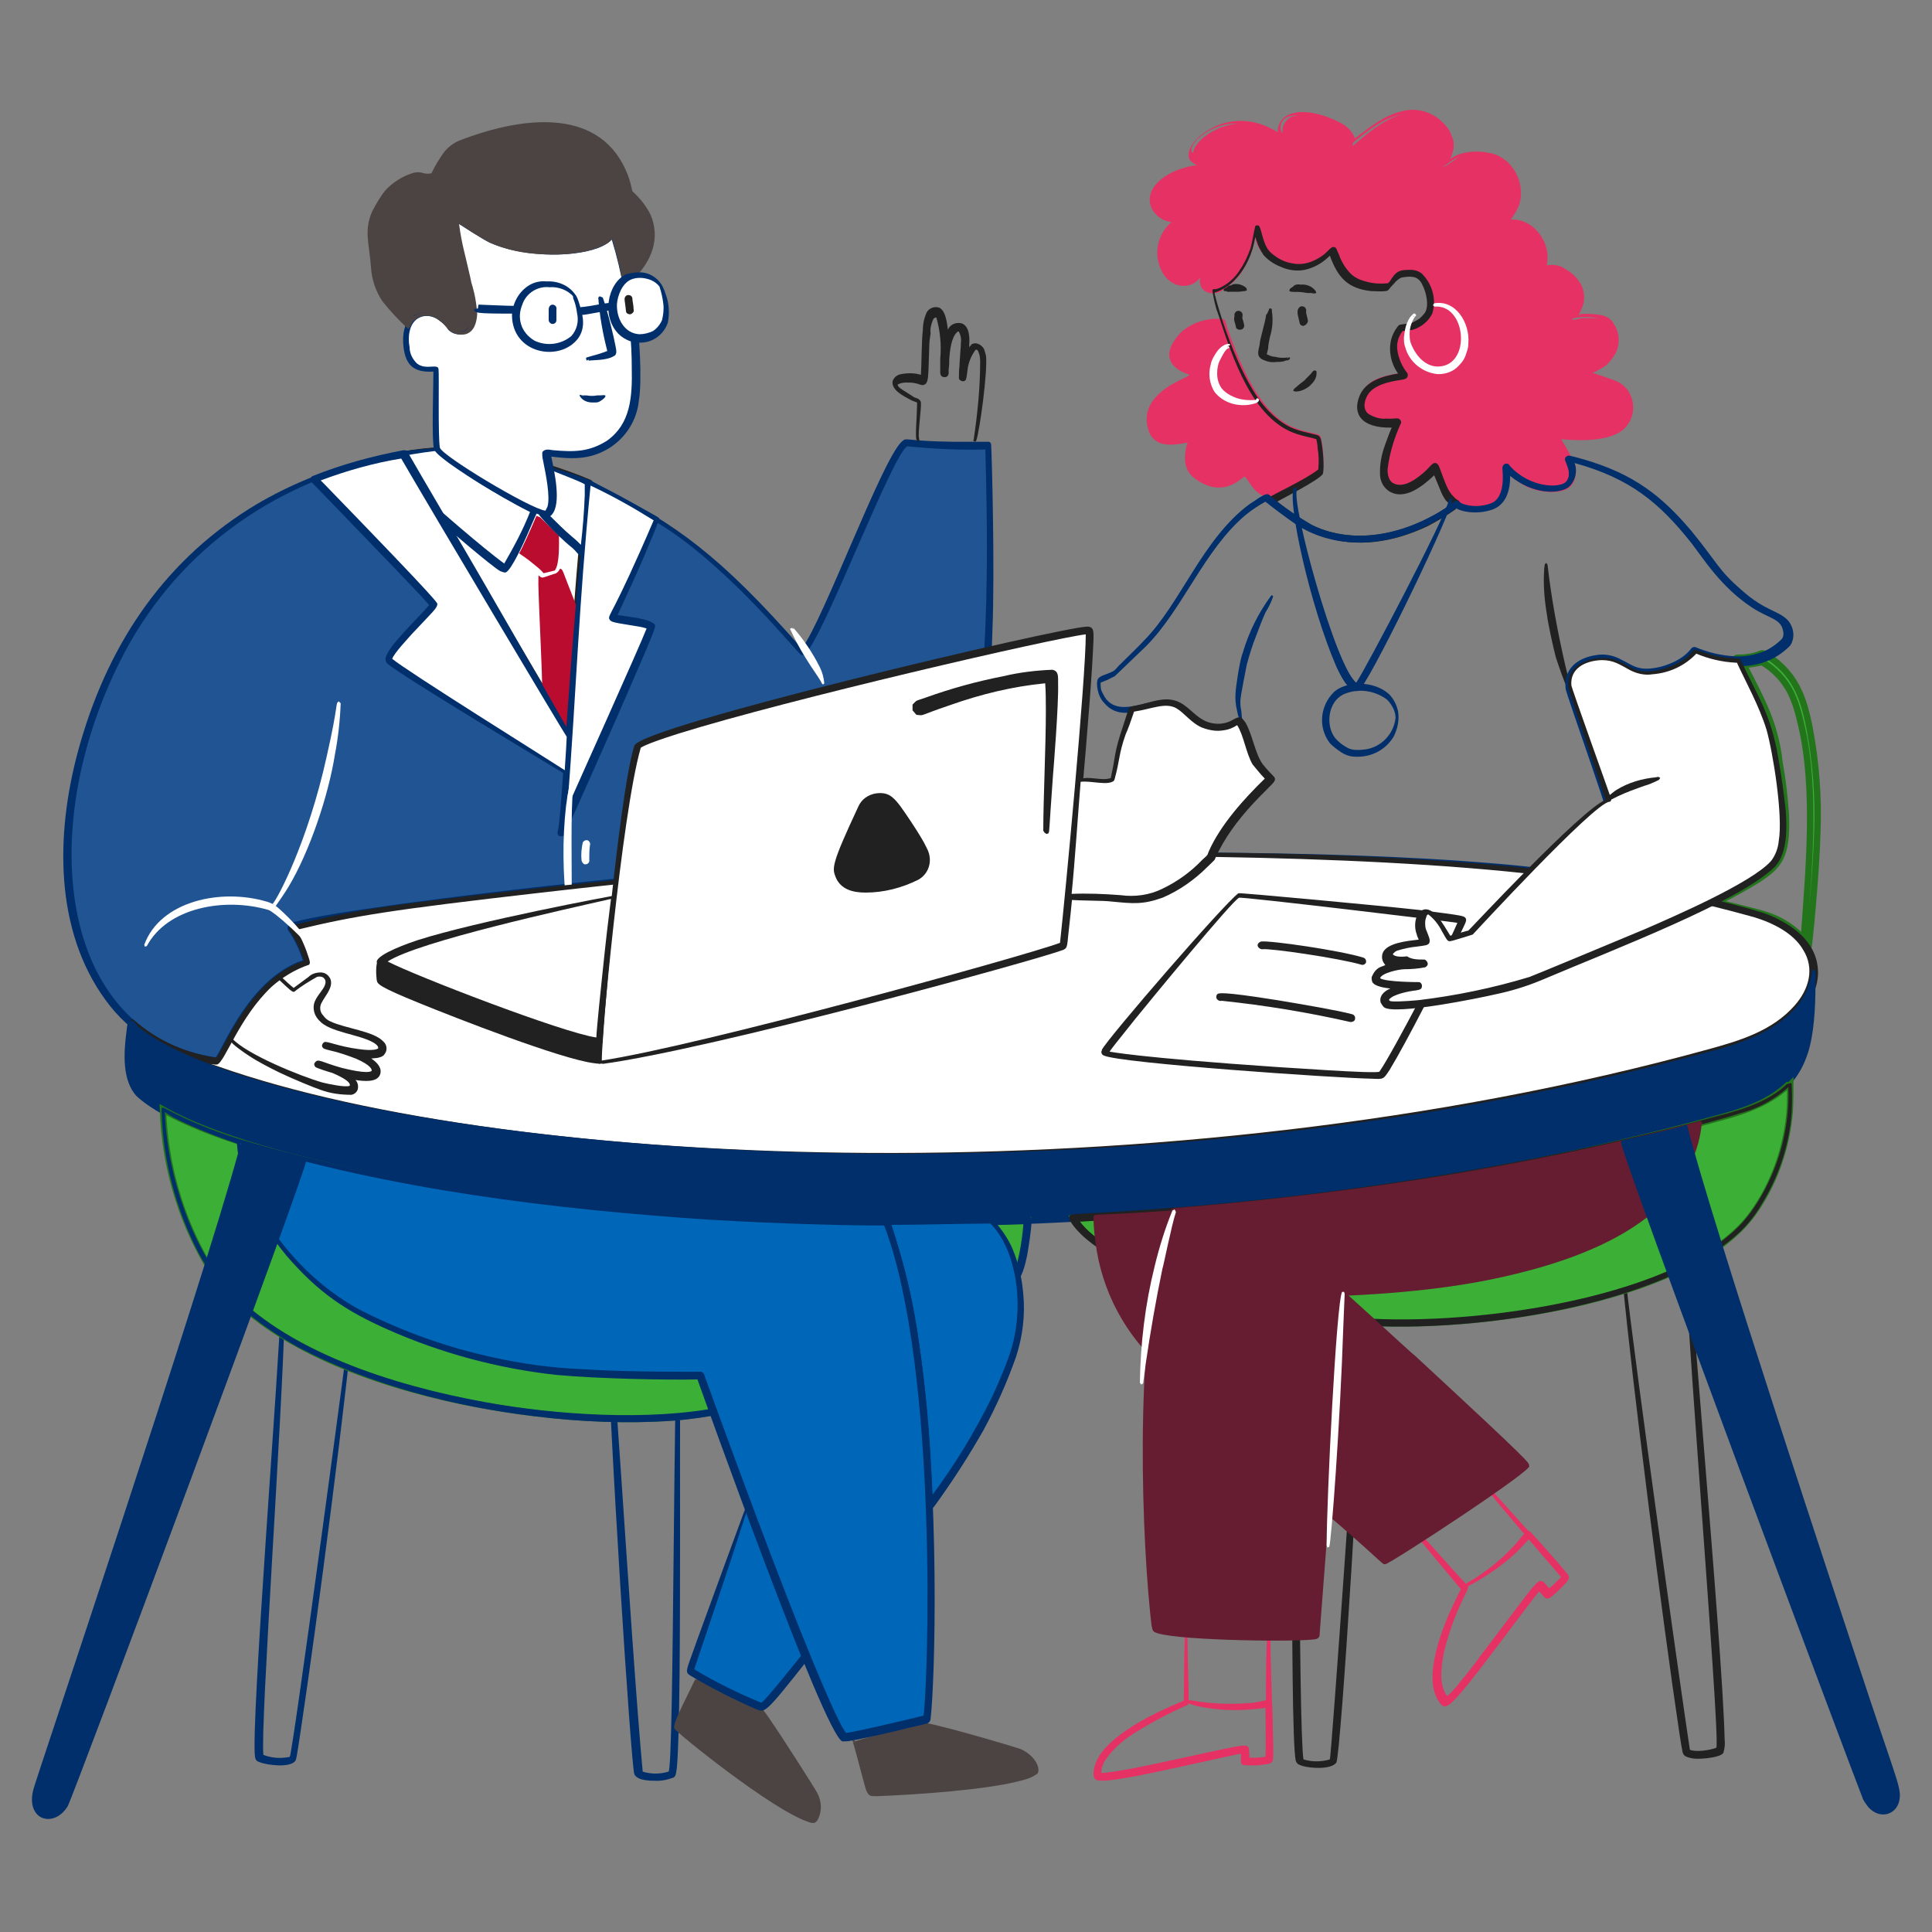 <?xml version="1.0" encoding="utf-8"?>
<!-- Generator: Adobe Illustrator 26.3.1, SVG Export Plug-In . SVG Version: 6.00 Build 0)  -->
<svg version="1.1" id="Capa_1" xmlns="http://www.w3.org/2000/svg" xmlns:xlink="http://www.w3.org/1999/xlink" x="0px" y="0px"
	 viewBox="0 0 300 300" style="enable-background:new 0 0 300 300;" xml:space="preserve">
<rect x="0" y="0" width="300" height="300" fill="#808080" stroke="none"/>
<style type="text/css">
	.st0{fill-rule:evenodd;clip-rule:evenodd;fill:#205492;}
	.st1{fill-rule:evenodd;clip-rule:evenodd;fill:#002F6C;}
	.st2{fill-rule:evenodd;clip-rule:evenodd;fill:#FFFFFF;}
	.st3{fill-rule:evenodd;clip-rule:evenodd;fill:#212121;}
	.st4{fill-rule:evenodd;clip-rule:evenodd;fill:#B90C2F;}
	.st5{fill:#FFFFFF;}
	.st6{fill-rule:evenodd;clip-rule:evenodd;fill:#E63164;}
	.st7{fill-rule:evenodd;clip-rule:evenodd;fill:#4C4443;}
	.st8{fill:#212121;}
	.st9{fill-rule:evenodd;clip-rule:evenodd;fill:#3CAF37;stroke:#23751C;stroke-miterlimit:10;}
	.st10{fill-rule:evenodd;clip-rule:evenodd;fill:#0067B8;}
	.st11{fill-rule:evenodd;clip-rule:evenodd;fill:#661D32;}
	.st12{fill:#002F6C;}
</style>
<path class="st0" d="M83.5,72c-1.6-0.6-9.9-4.2-23.7-1C45.6,73.8,33,81.7,24.1,93C14,105.9,3.9,134.7,16,153.6
	c3.9,6.2,10.4,10.3,17.6,11.1c0.9,0.1,4.9-12.6,14-15.3c-0.5-1.9-1.4-3.8-2.5-5.4c-0.2-1.9,76.7-10.9,103.4-10.9
	c5.6-21.1,5.5-42.5,4.8-64c-4.2,0.1-8.4-0.1-12.6-0.4c-2.3-0.3-13.1,29.3-16.2,32.5c0,0-0.1,0-0.1,0c-0.6-0.6-11.9-14.3-22.8-20.7
	C90.8,74,89.5,74.2,83.5,72z"/>
<path class="st1" d="M70.8,69.4c4.4,0,8.7,0.8,12.7,2.4c0,0.2,4.8,1.2,10.6,4.1c10.7,5.5,17.5,10.1,30.4,24.8
	c3.3-4.3,12.4-29.2,15.5-32.1c0.9-0.8,0-0.1,8.1,0c2.9,0,4.4,0,5.4,0c0.2,0,0.4,0.2,0.4,0.4c0.1,1.1,0.6,19.3,0.2,29
	c-0.3,11.4-1.9,22.7-4.5,33.7c-0.4,1.7-0.4,1.7-0.6,1.8l0,0c-0.4,0.3-0.4,0-9.5,0.4c0,0.1-29.1,1.2-74,7.1
	c-3.2,0.4-16.4,2.2-19.5,3.2c0.9,1.5,1.6,3.1,2.1,4.7c0.1,0.4,0.2,0.6-0.1,0.9l0,0c-0.7,0.6-5.8,0.5-12.1,12.1
	c-2.1,3.9-1.6,3.6-4.2,3.1c-6.1-1.2-11.6-4.6-15.3-9.7c-7.9-10.8-7.8-25.6-4.3-38.6c4.3-15.9,12.8-29,26.6-37.7
	C49.1,72.5,61.8,69.4,70.8,69.4z M63.3,70.6C43.2,74,27.9,85.3,19.4,101.2c-14.3,27-10.4,59.3,14.1,63c1.4-2,5.3-12.2,13.5-15.1
	c-0.5-1.6-1.2-3.1-2.1-4.4c-0.2-0.3-0.4-0.5-0.1-1c0.3-0.3,0.7-0.6,1.2-0.6c8.9-2.6,76.7-10.4,102.2-10.5
	c5.3-20.4,5.4-41.9,4.8-62.8c-4,0.1-8.1-0.1-12.1-0.5c-2.3,1.1-12.9,29.4-15.9,32.3c-0.2,0.1-0.4,0.2-0.6,0.1
	c-0.5-0.2-10.7-13-21-19.7c-4.1-2.6-8.4-5-12.9-7.1c-2.2-0.9-4-1.5-7.1-2.6l0,0l0,0C77,69.9,70,69.3,63.3,70.6z"/>
<path class="st2" d="M62.6,70.4c12.1-2.1,19.3,1,20.9,1.6c3.3,1.2,5.2,1.7,8,3c-1,10.5-0.8,4.6-3.2,39.3
	C80.8,101.2,66.7,77.5,62.6,70.4z"/>
<path class="st3" d="M74.6,69.5c3.6,0.3,7.2,1.2,10.5,2.6c2.2,0.7,4.5,1.5,6.6,2.4c0.9,0.5-0.2-0.3-2.1,29.9
	c-0.1,1.4-0.7,9.8-0.7,10c-0.1,0.3-0.3,0.5-0.6,0.5c-0.5-0.1-0.5-0.3-1.2-1.6c-0.1-0.1-23.8-41-24.7-42.8c0-0.1,0-0.3,0.1-0.3
	c0,0,0,0,0,0l0,0l0-0.1C66.5,69.4,70.6,69.2,74.6,69.5z M63,70.6c5.1,8.6,6.8,11,24.8,41.6c2.3-32,2.1-27,3.1-36.9
	c-1.8-0.8-3.8-1.5-5.7-2.1C81.5,71.8,75,68.7,63,70.6z"/>
<path class="st4" d="M84.4,107.5c0.1-3.2-0.3-16.2-0.3-18.3c0.9,0,1.8-0.2,2.7-0.3c0,0,1.4,3.2,2.6,6.7c-0.6,7.3-0.7,11.9-1.2,19.4
	l0,0l0-0.7C87.1,112.2,85.8,109.9,84.4,107.5z"/>
<path class="st4" d="M88.1,90.5c0.4,1,1.1,2.8,1.6,4.1c0.5,1.2,0.4,0.5,0.2,3.4c-0.3,3.7-0.6,10-1.1,16.7c0,0.4,0,0.7-0.5,0.8
	c-0.2,0-0.4-0.2-0.4-0.5h0v0l0,0l0-0.3h0c0-0.4,0.3,0.4-2.7-5.1c-1.1-2-1-1.8-1-2c0.2,0,0.4,0,0,0c0-3.7-0.5-12.3-0.6-16.8
	c0-1.7,0-1.7,0.2-1.9c0.3-0.2,0.3-0.1,0.8-0.2C87.7,88.3,86.9,87.5,88.1,90.5z M84.7,89.8c0,0.1,0.1,16.9-0.1,17.7
	c0.1,0.2,2.5,4.1,3.3,5.3c0.3-7.7,0.4-9.5,0.9-17.1c0.1,0-2.3-6-2.4-6.1C86,89.6,85.1,89.7,84.7,89.8z"/>
<path class="st2" d="M52.9,109.2c-0.1,2.7-0.4,5.4-0.9,8c-1,6.3-3.9,15-7.2,20.5c-0.6,1-1.3,2-2,3c-0.2,0.2-0.4,0.2-0.5,0.1l0-0.3
	l0.3,0c-0.1-0.1-0.2-0.1-0.3-0.1h0l0,0l0,0l0,0l0,0l0,0l0,0h0c0.8-0.8,5.5-9.7,8.4-22.8c2-8.8,1.3-8.2,1.9-8.7L52.9,109.2z"/>
<path class="st2" d="M123.2,97.7c0-0.2,0-0.1,0-0.2l0,0l0,0l0,0l0,0l0,0c1.6,1.8,3,3.9,4.1,6.1c0.4,0.8,0.6,1.6,0.7,2.5l-0.2,0.2
	l-0.2-0.2v0l0,0v0v0c-0.2-0.7-2.8-3.8-4.8-8.2c0,0-0.1-0.1-0.1-0.2v0l0,0v0c0,0,0-0.1,0-0.1l0,0l0,0l0,0l0.3-0.1l0,0L123.2,97.7z"/>
<path class="st4" d="M86.1,88.8c-1.5,0.4-1.7,0.7-2,0.4c-1.3-1.1-2.8-2.2-4.2-3.2c1.3-2.6,2.8-6.2,3.1-6.8c0.4,0.2,0.8,0.3,1.2,0.5
	c1.5,1.5,2.8,2.8,3.2,3.2C87.3,84.5,87.3,88.5,86.1,88.8z"/>
<path class="st2" d="M84.3,79.1c0.4,0.1,0.3,0.1,0.9,0.8c2.9,3,2.7,2.7,2.7,2.9c-0.1,1.7-0.3,3.5-0.8,5.2c-0.2,0.5-0.5,1-1,1.1l0,0
	c-2.6,0.8-1.5,0.9-3.4-0.5c-3-2.1-3.6-2-3.4-2.8c0.1-0.2,0,0.1,0.6-1.2l0,0c0.7-1.4,2.4-5.5,2.7-5.9C83,78.4,83.3,78.7,84.3,79.1z
	 M86.1,88.6L86.1,88.6L86.1,88.6L86.1,88.6L86.1,88.6L86.1,88.6L86.1,88.6c0.1,0,0.1-0.1,0.1-0.1c0,0,0,0,0,0l0,0l0,0
	c0.7-1,0.6-4,0.6-5.3c-0.1-0.1,0.2,0.2-0.8-0.8l0,0c-2.7-2.6-1.8-1.9-2.7-2.3c-0.2,0.5-1.5,3.5-2.3,5.1l0,0
	c-0.1,0.2-0.3,0.6-0.4,0.7c0.2,0.2,1.1,0.7,2.4,1.8c0.5,0.4,1,0.8,1.4,1.3l0,0l0,0l0,0l0,0l0,0l0,0l0,0l0,0l0,0l0,0h0h0h0h0h0h0l0,0
	C84.6,89,85.2,88.8,86.1,88.6L86.1,88.6L86.1,88.6z"/>
<path class="st2" d="M85.2,72.6c2.2,0.8,3.9,1.3,6.1,2.2c0.2,2.9,0.1,5.9-0.3,8.8c0,0.2-0.2,2.3-0.2,2.3c-0.5-0.2-1.1-1.2-1.6-1.6
	c-1.7-1.5-3.4-3-4.9-4.7c0.4,0.1,0.7,0.1,0.8,0C86.2,78.7,85.7,75.1,85.2,72.6z"/>
<path class="st1" d="M84.8,79.3L84.8,79.3L84.8,79.3L84.8,79.3L84.8,79.3L84.8,79.3c1.2-1.9,0-6.5,0.3-6.8l0,0c0,0,0.1,0,0.2,0l0,0
	c-0.1,0.2-0.1,0.4,0,0c2.1,0.6,4.1,1.2,6.1,2c0.5,0.2,0.4,0.4,0.5,1.6c0.1,2.4,0.1,4.7-0.3,7.1c-0.3,2.9-0.1,3.1-0.5,3.4l0,0
	c-0.8,0.4-1.4-0.8-2.2-1.5c-1.5-1.2-2.9-2.6-4.2-4c-1-1.1-0.9-1-1-1.2c0-0.3,0.2-0.5,0.4-0.6C84.4,79.1,84.5,79.2,84.8,79.3z
	 M85.4,80.1c0.8,0.8,2.4,2.4,3.5,3.3c0.5,0.4,0.9,0.8,1.3,1.2c0.3-2.6,0.5-5.1,0.6-7.7c0-0.2,0-1.5,0-1.7c-1-0.6-4.9-2-5.2-2.2
	C86,74.8,86.8,78.8,85.4,80.1L85.4,80.1z M84.7,79.3L84.7,79.3L84.7,79.3L84.7,79.3L84.7,79.3L84.7,79.3L84.7,79.3z M84.7,79.3
	L84.7,79.3z"/>
<path class="st2" d="M67.9,69.8c0.9,1.5,10.7,7.6,15.1,9.4c-0.4,0.8-3.1,7.6-4.6,9c-0.2,0.3-12-9.5-16.6-14.1
	c-0.8-0.9-1.6-2-2.2-3.1C62.3,70.4,65.1,70,67.9,69.8z"/>
<path class="st1" d="M68,69.6L68,69.6C68,69.6,68.1,69.6,68,69.6l0.1,0.1l0,0l0,0c0.9,1.4,11.8,7.6,12.2,7.6c3,1.6,2.9,1.3,3.1,1.6
	c0.1,0.2,0.2,0.4,0,0.6c-0.1,0.4,0.6-1.4-1.6,3.7c-0.4,0.9-2.4,5.4-3.3,5.7c-0.4,0-0.4-0.1-0.8-0.2c-1.3-0.7-8.5-6.9-9.5-7.8
	c-7.5-6.7-7.5-7-9-9.5c-0.1-0.1-0.1-0.3,0-0.5c0.1-0.2,0.3-0.2,0.6-0.3C62.5,70,65.3,69.7,68,69.6z M60.3,71.3
	c1.3,2,1.4,2.1,4.2,4.6c2.8,2.5,10.7,9.4,13.8,11.6c1.5-2.6,2.9-5.2,4-8c-2.8-1.4-5.5-3-8.2-4.7c-0.8-0.5-5.9-3.9-6.3-4.8
	C65.3,70.3,62.8,70.7,60.3,71.3z"/>
<path class="st2" d="M91.5,75c3.6,1.7,7,3.6,10.4,5.6c-1.8,4.3-3.2,7.7-6.9,15.2c-0.2,0.4,5.1,0.6,6,1.5
	c0.2,0.2-13.8,31.7-13.9,31.8c0,0.1,0,0.2-0.1,0.2c-0.1,0.1,0,0,0.1-0.2c0.5-3.2,2.5-36.9,3.7-47.9C91.1,79.1,91.3,77,91.5,75z"/>
<path class="st1" d="M97.3,77.6c0.1,0.1,4.8,2.6,5,2.8c0.1,0.2,0.1,0.1-0.7,2.2c-2.9,7-2.7,6.3-5.7,12.9c1.7,0.3,4.7,0.5,5.7,1.4
	c0.3,0.4,0.6-0.2-5.9,14.7c-7.6,17.2-7.6,17-7.6,17.1l0,0c-0.1,0.1-0.1,0.3-0.2,0.4l0,0c-0.1,0.1,0,0.3-0.3,0.6l0,0
	c-0.2,0.2-0.6,0.2-0.8,0.1l0,0c-0.2-0.2-0.3-0.4-0.2-0.7c0.7-2.2,1.7-28.1,4.6-52.7c0.2-1.6,0.1-1.8,0.4-1.8c0,0,0.1,0,0.1,0
	c-0.1,0.2-0.1,0.2,0,0C93.1,75.4,95.2,76.4,97.3,77.6z M91.7,75.4c-1.9,19.5-2.1,30.3-3.6,50c1-2.3,11.4-25.4,12.3-27.8
	c-0.9-0.4-4.5-0.7-5.4-1.1c-0.2-0.1-0.3-0.2-0.4-0.4c-0.2-0.7,0.6-0.6,6.9-15.3C98.3,78.8,95.1,77,91.7,75.4L91.7,75.4z"/>
<path class="st2" d="M87.9,120c-9.2-5.6-27.4-16.9-27.6-17.5c-0.4-1.3,7.1-8.2,6.9-8.6C67,93.4,51.5,77.3,48.7,74.4
	c4.5-1.8,9.2-3.1,13.9-4c4.1,7.1,18.1,30.8,25.7,43.8C88.2,116.3,88,118.2,87.9,120z"/>
<path class="st1" d="M60.1,103c-0.2-0.2-0.3-0.6-0.2-0.9c0.4-1.8,5.2-6.3,6.7-8.1c0-0.1,0.1,0,0-0.1c-1.8-2.1-10-10.5-12-12.6
	c-6.9-7.2-6.4-6.5-6.4-6.8c0-0.3,0.1-0.5,0.4-0.6c4.5-1.8,9.3-3.1,14.1-4c0.3,0,0.5,0.1,0.6,0.3c6.4,11.1,9.3,15.6,25.4,44
	c0.1,0.1,0.1-0.3-0.4,5.2c-0.1,0.7,0,0.8-0.2,0.9c0,0-0.1,0-0.1,0h0c0,0-0.1,0-0.1,0c0.1-0.1,0.2-0.4,0,0
	C85.6,118.9,61.9,104.7,60.1,103z M49.8,74.6c0.1,0.1,0.4,0.4,0.5,0.5c18.9,19.5,17.6,18.5,17.6,18.8c-0.1,0.6-0.7,1.1-3.9,4.5
	c-0.6,0.7-2.8,3-3.1,3.9c2.4,2,24.2,15.6,26.8,17.3c0-0.5,0.2-2.8,0.3-5.2c-0.1,0-21.3-35.6-25.7-43.2C58,71.9,53.8,73.1,49.8,74.6
	L49.8,74.6z"/>
<path class="st2" d="M89.1,120.6C89.1,120.6,89.1,120.6,89.1,120.6L89.1,120.6l0.1,0.1l0,0c0,0.1-0.1,0.7-0.2,1.7
	c-0.4,3.5-0.2,11.8-0.2,21l-0.2,0.3l-0.3-0.2c0-0.2-0.3-2.3-0.3-2.5c-0.6-5.3-0.7-10.6-0.1-15.9c0.1-0.4,0.2-1.8,0.3-1.9
	c0.1-0.8,0.3-1.7,0.6-2.5v0v0l0,0.1c0.1,0.2,0.1,0.2,0-0.2L89.1,120.6L89.1,120.6z"/>
<path class="st5" d="M90.3,133.6c-0.1-1,0-1.9,0.2-2.8c0.2-0.3,0.5-0.4,0.8-0.3c0.3,0.2,0.4,0.5,0.3,0.8c-0.1,0.7-0.1,1.5-0.1,2.2
	c0.1,0.3-0.2,0.7-0.5,0.7C90.7,134.3,90.4,134,90.3,133.6C90.3,133.7,90.3,133.6,90.3,133.6z"/>
<path class="st1" d="M55.3,200.3c-1.4,15.9-6,51.1-8.6,68.4c-0.7,4.7-0.7,4.5-0.9,4.8c-0.9,1-4.1,0.6-5.3,0.2
	c-0.6-0.2-0.8-0.3-0.9-0.9c-0.7-4.8,3.8-61.4,4-70.1c0-1.3,0-1.1-0.1-1.4c0.1-0.1,0.1-0.2,0.3-0.3c0,0,0.1,0,0.1,0
	c0.3,0.1,0.3,0.5,0.3,2.8c-0.3,15.3-3.8,64.2-3.3,68.7c1.3,0.5,2.7,0.6,4.1,0.3c0.4-0.3,9.1-64.7,10-72.5l0.3-0.2L55.3,200.3z
	 M43.8,201.5L43.8,201.5L43.8,201.5z"/>
<path class="st3" d="M262.1,189.1c-0.7,1.6,5.4,66.3,5.7,81c0.1,0.7,0,1.4-0.2,2.1c-0.5,0.7-3,0.9-4,0.9c-0.6,0-1.3-0.1-1.9-0.4
	c-0.5-0.4-0.4-0.4-0.9-3.4c-2.7-18-7.4-55.1-8.8-70l0.2-0.3l0.3,0.2c1.5,13.5,8.4,62.6,9.9,72.5l0,0l0,0c0.9,0.4,3,0.1,4.1-0.3
	c0.8-1.1-6.1-81.8-4.9-82.6l0,0l0,0C262,188.9,262.1,189,262.1,189.1z M261.7,189.3c0,0,0.1,0,0.1,0L261.7,189.3L261.7,189.3z"/>
<path class="st6" d="M196.5,272.8c0.2-0.2-0.1-15.4,0.3-18.8l0.3-0.2c0.3,0.3,0.2,0.2,0.2,0.4c-0.1,2.3,0.3,11.6,0.4,16.5
	c0,2.6,0.1,2.8-0.5,3.1c-1.3,0.2-2.5,0.3-3.8,0.3c-0.3,0-0.5-0.2-0.6-0.4c0-0.2,0-0.1,0-0.5c0-1.1,0-0.7,0-0.9
	c-1.2,0-18,4.2-21.8,4.2c-0.7,0-1.1-0.2-1.1-0.9c0-5.3,9-9.5,13.9-11.5V264c0.1,0,0-10.1,0.3-10.3l0,0c0,0,0.1,0,0.1,0h0
	c0,0,0.1,0,0.1,0l0,0l0.1,0.3l0,0c0,0,0,0,0-0.1v0c0,5,0.3,10.5,0.1,10.8c-3.2,1.4-6.2,3-9.1,4.9c-1.5,1-2.7,2.2-3.7,3.6
	c-0.4,0.6-0.7,1.3-0.7,2.1c1.8,0,7.9-1.3,9.7-1.7c12.5-2.7,12.8-2.9,13.2-2.2c0.1,0.5,0.1,1,0.1,1.5
	C194.7,273,195.6,272.9,196.5,272.8z M196.5,273.1L196.5,273.1L196.5,273.1L196.5,273.1z M196.5,273.1L196.5,273.1L196.5,273.1
	L196.5,273.1z M184,254c0.3,0,0.2,0,0.3-0.1L184,254z"/>
<path class="st6" d="M226.2,244.4c2.1,2.3,1.9,1.8,1.5,2.8c-1.8,3.5-4.2,9.6-3.9,13.6c0,0.9,0.3,1.8,0.9,2.6
	c0.8-0.7,1.5-1.5,2.1-2.3c3.2-3.9,3-4,3.1-4c8.4-11,8.7-11.9,9.6-11.5c0.4,0.3,0.7,0.7,1,1.1c0.7-0.6,1.3-1.2,1.9-1.8
	c-0.2-0.2,0.5,0.5-1.7-2c-1.1-1.3-9.4-10.9-10.3-12.3c-0.1-0.1-0.1,0,0-0.4c0.4,0.1,0.3,0,0.4,0.2c0.8,1.1,9.2,10.2,12.4,13.9
	c0.6,0.7,0.6,1-1.7,3.1c-0.8,0.7-0.9,0.9-1.4,0.8c-0.3-0.1-0.1,0-1.1-1.1c-0.4,0.3-3.8,5-8.3,10.9l0,0c-0.7,0.9-2.3,3-2.9,3.7l0,0
	c-0.7,0.9-1.5,1.8-2.4,2.7c-0.5,0.4-1,0.8-1.5,0.4c-0.5-0.5-0.9-1.2-1.1-1.9c-1.3-3.7,1.2-10.3,2.9-13.8c1.2-2.6,1.2-2.2,1.1-2.4
	l0,0c-6.7-8-6.6-7.9-6.5-8l0,0c0-0.1,0-0.1,0.1-0.1l0,0c0,0,0,0,0.1,0l0,0l0.3,0.2C220.9,238.4,220.1,237.6,226.2,244.4z
	 M242.6,245.1L242.6,245.1L242.6,245.1L242.6,245.1z M242.6,245.1L242.6,245.1L242.6,245.1L242.6,245.1z M220.7,238.8
	c0.2-0.2,0.2-0.1,0.2-0.3L220.7,238.8z"/>
<path class="st1" d="M96.5,229.8c0.9,13.3,2.4,35.9,3.3,45.3l0,0l0,0c1.3,0.4,2.7,0.4,4,0c0.9-0.2,0.7-65.9,1.6-71.1
	c0.1-0.6,0.5-0.5,0.6-0.1c-0.1,0.2-0.2,0.4-0.2,0.6c-0.5,6.1,0.2,60.3-0.7,70c-0.1,0.6-0.1,1.3-0.5,1.5c-1,0.4-2.1,0.6-3.2,0.5
	c-0.1,0-0.4,0-0.5,0c-0.9-0.1-2-0.2-2.4-1c-0.5-1.2-3.9-53.3-4.4-73.5C95,201.2,94.4,200.4,96.5,229.8z M105.6,204L105.6,204
	L105.6,204L105.6,204z"/>
<path class="st3" d="M212,200c-0.4,18.6-3.8,72.8-4.5,73.7c-0.8,1.1-4,0.9-5.3,0.5c-0.6-0.2-0.8-0.3-1-0.8c-1-4.7-0.3-68.1-0.8-71.3
	c-0.2-0.3-0.2-0.2-0.1-0.3c0.1-0.3,0.5-0.4,0.6,0.2c0.9,4.4,0.7,66.3,1.5,71.2c1.3,0.4,2.8,0.4,4.1,0c0.2-0.2,4.4-59.1,5-73l0.2-0.2
	L212,200z M200.7,201.9L200.7,201.9L200.7,201.9L200.7,201.9z"/>
<path class="st7" d="M108.3,260.6c0.2-0.2-3.5,7.3-3.1,7.6c1.3,1.2,16.8,13.5,21.1,14.2c0.4,0.1,1.4-2-0.2-4.4
	c-1.1-1.7-7.7-13-8.5-13.2"/>
<path class="st7" d="M117.5,265.1L117.5,265.1L117.5,265.1L117.5,265.1L117.5,265.1L117.5,265.1L117.5,265.1L117.5,265.1
	L117.5,265.1L117.5,265.1l-0.2-0.3l0,0l0.3-0.2c0.5,0.2,2,2.4,2.3,2.9c1.2,1.7,6.4,9.8,7,10.9c0.7,1.3,0.8,2.9,0,4.3
	c-0.3,0.4-0.6,0.5-1.4,0.2c-5.7-1.9-20.5-13.9-20.8-14.5c-0.2-0.7,0.9-2.8,2.6-6.3c0.8-1.6,0.6-1.3,0.7-1.5l0,0c0,0,0,0,0,0v0v0
	c0,0,0,0,0,0.1v0.1l0.1,0.1l0,0c0-0.4,0-0.4,0.1-0.4l0,0c0,0,0.1,0,0.1,0l0,0l0,0c0,0,0,0,0.1,0.1l0,0c0,0,0.1,0.1,0.1,0.1v0
	c0,0.1,0,0.1,0,0.2l0,0c-0.2,0.6-2.5,5.6-2.8,7c-0.1,0.3-0.3,0.1,1.5,1.5c3.7,2.9,12.7,9.6,16.8,11.7c0.7,0.4,1.3,0.6,2.1,0.9l0,0
	l0,0c0.3-0.9,0.3-1.8-0.1-2.6C125.8,278.7,119.7,268,117.5,265.1L117.5,265.1L117.5,265.1L117.5,265.1L117.5,265.1L117.5,265.1z
	 M105.6,268.1L105.6,268.1L105.6,268.1L105.6,268.1L105.6,268.1L105.6,268.1L105.6,268.1L105.6,268.1z M108.3,260.8l0.1,0
	c0,0,0,0,0.1,0C108.1,260.7,108.1,260.7,108.3,260.8L108.3,260.8z"/>
<path class="st7" d="M132.7,270.4c0-0.3,2.2,7.8,2.7,7.8c1.8,0,21.5-1,25.2-3.3c0.3-0.2-0.3-2.4-3.1-3.2c-1.9-0.5-14.3-4.6-15.1-4.2
	"/>
<path class="st7" d="M132.4,270.5c0.1,0.1,0,0.1,0.2,0.1h0l-0.2-0.2c0,0,0,0,0-0.1l0,0c0,0,0,0,0-0.1l0,0l0,0c0,0,0,0,0.1,0l0,0
	c0,0,0.1,0,0.1,0l0,0c0.1,0,0.1,0,0.1,0.1c0.1,0.2,1.8,5.6,2.6,7.2c0.1,0.3,0.1,0.2,0.2,0.3c0.1,0.1,19.9-1.2,24.5-3.2l0,0l0,0v0
	c0,0,0,0,0-0.1v0l0,0v0c0,0,0-0.1-0.1-0.1c-0.4-0.8-1.2-1.5-2.1-1.8c-0.1,0-14.6-4.9-15.3-4.7l0,0h0h0l0,0h0h0h0l0,0l-0.3-0.1l0,0
	c0.1-0.3,0.1-0.4,0.3-0.4c1.1-0.3,14.9,3.8,16,4.2c2.4,1.1,3.1,3.1,2.6,3.8c-0.8,0.6-1.7,0.9-2.6,1.1c-5,1.4-16.4,2.2-22.2,2.4
	c-1.2,0-1.3,0.1-1.8-0.9C133.8,275.7,132.6,270.7,132.4,270.5C132.5,270.6,132.5,270.5,132.4,270.5L132.4,270.5L132.4,270.5z
	 M135.6,277.8L135.6,277.8L135.6,277.8L135.6,277.8L135.6,277.8L135.6,277.8L135.6,277.8L135.6,277.8L135.6,277.8z M132.7,270.6
	c0.2,0,0.1,0,0.2-0.1C132.9,270.4,132.9,270.4,132.7,270.6z"/>
<path class="st3" d="M151.5,53.3c0.6,0.1,1,0.4,1.3,0.9c0.1,0.3,0.2,0.6,0.3,1c0.3,2.5-1,11.8-1.5,13.2c-0.1,0.1-0.1,0.2-0.2,0.2
	l-0.3-0.2l0.2-0.3l0,0l0,0c-0.1,0.1,0,0-0.1,0.1l0,0v0l0,0l0,0l0,0l0,0v0c0.6-4,1-8.1,1-12.1c0-0.6-0.1-1.2-0.4-1.7l0,0
	c-0.1-0.1-0.1-0.1-0.2-0.1h0h0l0,0l0,0h0l0,0l0,0c0,0,0,0-0.1,0c-0.6,0.8-1,1.7-1.2,2.7c-0.1,0.6-0.2,1.7-0.3,1.9
	c-0.1,0.3-0.5,0.4-0.8,0.2c-0.2-0.1-0.3-0.2-0.3-0.4c0-1.9,0.1-1.5,0.1-2.2l0,0c0-0.4,0.1-1.2,0.1-1.6c0.1-1,0.1-1.4,0.1-1.6
	c0.1-0.6,0-1.2-0.3-1.8l0,0v0l0,0v0l0,0v0l0,0l0,0l0,0l0,0l0,0l0,0h0l0,0h0l0,0c0,0,0,0,0,0h0c-0.1-0.1-0.2,0-0.3,0.1
	c-0.9,0.8-1.1,2.9-1.2,4.1c0,0.6,0,1.1-0.1,1.7c0,0.5,0.1,0.8-0.3,1.1c-0.2,0.1-0.6,0.1-0.8-0.1c-0.1-0.1-0.2-0.3-0.2-0.5
	c0-0.2,0-0.4,0-0.6c0-0.5,0-1,0-1.6c0.2-2.1,0-4.3-0.6-6.4l0,0c0,0,0,0,0,0v0l0,0v0l0,0v0l0,0l0,0h0l0,0h0l0,0h0l0,0l0,0l0,0h0
	c-0.2,0-0.4,0.1-0.5,0.3c-0.3,0.7-0.5,1.4-0.4,2.2c-0.1,0.6-0.2,1.3-0.2,1.9c-0.2,5,0,5.9-1,6.1l0,0c-0.4,0-0.6-0.2-1.2-0.3
	c-0.4-0.1-0.9-0.1-1.4-0.1c-0.5,0-0.9,0.1-1.3,0.3h0v0l0,0l0,0l0,0l0,0l0,0l0,0l0,0l0,0l0,0l0,0v0l0,0l0,0l0,0v0v0v0v0v0.1v0v0v0v0
	l0,0v0l0,0l0,0v0l0,0v0l0,0c0,0.1,0.2,0.4,0.7,0.7c0.3,0.2,1.9,1.2,1.7,1.1c0.2,0.2,1.1,0.2,1.2,0.9c0.1,0.8-0.5,4.9-0.3,5.5
	c0,0.2,0.1,0.3,0,0.5l0,0c0,0-0.1,0.1-0.1,0.1c-0.2,0-0.2-0.1-0.2-0.3l-0.1,0v0v0v0c-0.2-1,0.1-3.5,0.1-5.8
	c-0.3-0.1-0.5-0.2-0.8-0.3c-1.3-0.7-3.2-1.6-3-3c0.2-0.6,0.7-1,1.3-1.1c1-0.2,2.1-0.2,3.1,0.1c0.1-1.2,0.1-5.5,0.3-6.9
	c0-1,0.2-1.9,0.6-2.8c0.4-0.7,1.3-1,2-0.7c0.9,0.5,1.1,2,1.3,3.4c0.3-0.8,1.2-1.2,2.1-1c1.2,0.4,1.3,2.1,1.2,3.4
	c0,0.5-0.1,0.3,0.3,0C150.7,53.5,151.1,53.3,151.5,53.3z M141.9,62.6L141.9,62.6z M141.9,62.6L141.9,62.6L141.9,62.6L141.9,62.6
	L141.9,62.6z M142.9,58.4L142.9,58.4z M142.9,58.4L142.9,58.4z M142.9,58.4L142.9,58.4z M142.9,58.4L142.9,58.4z"/>
<path class="st6" d="M215.2,44.7c0,0,1.6-1.9,2.3-2.1c0.7-0.1,1.4-0.2,2-0.1c2.1,0.4,2.9,4,2.5,5.7c-0.5,1.2-1.5,2.2-2.8,2.5
	c-0.2,0-1.7,0.2-1.7,0.2s-2.8,2.9,0.5,7.3c0.3,0.4-5.6,0.1-6.5,3.8c-1.2,4.4,5.5,3.5,5.5,3.6c0.1,0.1-3.6,7.5-1.4,9.6
	c2.8,2.8,7.3-2.7,7.3-2.6c0.1,0.1,1.2,3.2,1.5,3.7c1.4,2.7,3.9,3.3,7,2.5c3.4-0.9,2.4-6.2,2.4-6.2s3.8,4.4,8.8,3.1
	c1.1-0.4,1.7-1.4,1.6-2.5c0-1.5-2.9-5.6-2.7-5.6c0.4,0,9.1,1.1,10.9-2c1.1-2.1,1-4.4-1.2-5.6c-1.8-0.8-3.6-1.4-5.5-2
	c1.2-0.4,2.3-1,3.4-1.7c2.1-2.1,2.2-3.8,1-5.9c-0.7-1.2-3.1-1-4.4-1c-0.2,0-1.4,0.4-1.6,0.2c-0.1-0.1,0.9-1.5,1.1-1.9
	c0.4-1,0.4-2.2,0-3.2c-0.8-1.4-2.1-2.4-3.6-2.8c-0.5-0.1-2.2,0.1-2.2,0.1c1.5-3-1.6-8.5-5.9-7c0.8-1,1.4-2,2-3.1
	c0.7-2.2,0.2-4.6-1.5-6.2c-1.8-1.8-5.4-1.9-7.6-1c-0.6,0.3-1.8,1.4-2.4,1.4c0.6-1,1-2.1,1.3-3.2c-0.1-2.1-1.5-4-3.4-4.7
	c-4.2-1.9-8.6,1.9-11.9,4.7c0.3-1-0.1-2.1-1-2.6c-1.8-1.3-5.8-2.7-8-2.1c-1.3,0.3-2.1,1.6-1.8,2.9c0,0.1,0.1,0.3,0.1,0.4
	c0.6,0.8,1.2,1.4,1.9,2c-1-0.9-1.9-1.7-2.3-2c-3.2-2.1-6.4-2.9-10-1.2c-1.4,0.6-3.9,2.4-3.6,4.1c0.2,0.9,3.4,1.7,3.2,1.7
	c-0.3,0.1-2.1,0.1-2.6,0.2c-2.3,0.3-7.2,2.2-6.7,5.3c0.4,1.3,1.6,2.3,2.9,2.5c0.1,0,1.7,0.1,1.7-0.1c0,0-0.9,0.5-0.9,0.5
	c-0.5,0.4-0.9,0.8-1.3,1.3c-1.3,1.6-1.7,3.7-1,5.6c0.5,1.6,2.3,3.1,4.1,2.5c0.7-0.3,1.4-0.8,1.9-1.4c0,0,0.8-0.7,0.9-0.6
	c0.1,0.2-0.4,1-0.5,1.1c-0.4,0.7-0.2,1.6,0.5,2.1c0.2,0.1,0.4,0.2,0.7,0.2c0.8,0,1.6-0.3,2.2-0.8c1.8-1.4,3.1-3.3,3.8-5.5
	c0.3-0.8,0.7-3.7,0.8-3.5c0.3,1.1,0.8,3.1,1.6,4c1.6,1.6,4.4,2.7,6.7,1.9c0.9-0.3,1.8-0.8,2.5-1.4c0.2-0.2,0.7-0.8,1-0.8
	c0.5,1.6,1.3,3.1,2.5,4.3C211.4,45.1,215.2,44.7,215.2,44.7z"/>
<path class="st6" d="M240.3,40.3c0,0.3-0.1,0.6-0.1,0.9c1-0.2,2.1,0,2.9,0.6c1.1,0.6,2.1,1.6,2.6,2.8c0.3,0.9,0.4,1.8,0.1,2.8
	c-0.2,0.5-0.4,1.1-0.7,1.5l0,0c0.1,0,0.2,0,0.3-0.1s1.5-0.1,2.2,0c1.4,0.1,2.4,0.4,3,1.5c1,1.5,1,3.5,0,5c-0.4,0.6-0.8,1.1-1.3,1.5
	c-0.6,0.4-1.3,0.8-2,1.1c1,0.3,2.4,0.8,3.5,1.2c0.8,0.3,1.4,0.8,1.9,1.4c1.2,1.7,1.2,3.9,0,5.5c-1.8,2.6-7.1,2.5-10.3,2.2
	c0.7,1.1,2.2,3.5,2.3,4.8c0,2.7-1.5,3.5-4.2,3.4c-1.6-0.1-3.1-0.5-4.4-1.4c-1.8-1.1-1.7-1.3-1.7-1.1c0,0.8-0.1,1.5-0.2,2.3
	c-0.2,1.1-1,2.1-2,2.7c-1.3,0.5-2.7,0.7-4.1,0.6c-1.4-0.2-2.7-0.9-3.6-2.1c-0.8-1.3-1.4-2.6-1.8-4c-1,1-2.1,1.9-3.3,2.5
	c-0.8,0.5-1.8,0.6-2.7,0.4c-3.9-1-1.9-6.6-0.3-10.3c-3.1,0.1-5.9-0.8-5.3-3.8c0.7-3,3.5-3.7,6.4-4.2c-1.3-1.6-1.7-3.7-1.2-5.6
	c0.2-0.7,0.5-1.3,1-1.8l0,0c0.2-0.1,1.6-0.2,2-0.3c1-0.4,1.8-1,2.3-1.9c0.7-1.2,0-4.6-1.6-5.5c-0.8-0.3-1.6-0.4-2.4-0.2
	c-0.1,0-0.2,0-0.2,0.1c-0.6,0.4-1.1,0.9-1.6,1.5l0,0c-0.4,0.4-0.3,0.4-0.4,0.4l0,0l0,0c0,0,0,0,0,0v0c0,0.2-0.5,0.2-0.9,0.2
	c-4.6,0.2-6.8-1.7-8.1-5.6l0,0c0,0-0.1,0.1-0.1,0.1c-0.2,0.2-0.4,0.4-0.6,0.6c-2.2,2.1-5.6,2.3-8.1,0.6c-1.4-0.8-2.4-2.1-2.7-3.7
	c-0.3,1.8-0.9,3.4-1.8,4.9l0,0c-0.8,1.4-2,2.5-3.3,3.3c-0.7,0.5-1.7,0.6-2.5,0.2c-0.3-0.1-0.5-0.4-0.7-0.6l0,0
	c0-0.1-0.1-0.1-0.1-0.2c-0.1-0.2-0.1-0.4-0.2-0.7c0-1,0.4-0.9-0.5-0.1c-1.9,1.5-5,0.6-5.9-2.9c-0.6-2.3,0.2-4.8,2-6.3
	c-2.3-0.3-4.2-2.6-3-5c1-2,3.9-3.3,6-3.7c1-0.2,1.1-0.1,1-0.1c-0.4-0.2-0.8-0.5-1.1-0.8c-0.5-0.8-0.1-1.9,0.5-2.7
	c0.7-0.9,1.7-1.7,2.7-2.2c2.6-1.5,5.8-1.6,8.6-0.4c2.1,0.9,1.8,1.2,1.8,0.6c0.1-0.9,0.5-1.6,1.2-2.1c2.2-1.5,6.1-0.3,8.4,0.9
	c1.1,0.5,2,1.4,2.4,2.5c2.2-1.7,4.4-3.5,7.2-4.2c2.4-0.7,5,0.1,6.7,2c0.5,0.5,0.9,1.1,1.1,1.8c0.3,0.6,0.4,1.3,0.3,2
	c-0.1,0.4-0.2,0.9-0.4,1.3c-0.2,0.6-0.2,0.2,0.9-0.3c1.5-0.6,3.2-0.7,4.8-0.4c1.6,0.2,3,1.1,3.9,2.4c1.2,1.6,1.6,3.8,1,5.7
	c-0.3,0.8-0.8,1.6-1.3,2.3C238,33.9,240.5,37.3,240.3,40.3z M188.5,26.5c-1.3,0.3-3-0.3-6.3,1.3c-0.8,0.4-1.5,0.9-2.1,1.6
	c-0.6,0.6-0.7,1.5-0.5,2.3c0.5,0.9,1.4,1.6,2.4,1.8c0.4,0,0.8,0.1,1.2,0c0.2-0.1,0.4-0.2,0.6-0.1l0,0c0.1,0,0.1,0.1,0.2,0.1l0,0
	c0.1,0.1,0.1,0.1,0.1,0.2l0,0c0.1,0.7-0.7,0.6-1.6,1.4c-0.4,0.4-0.8,0.9-1.2,1.3c-0.2,0.4-0.4,0.8-0.6,1.2c-0.4,1.3-0.3,2.7,0.3,3.9
	c0.4,0.7,0.9,1.3,1.7,1.6c2.3,1,3.5-2,4.6-2c0.3,0,0.5,0.3,0.4,0.7c-0.1,0.6-0.7,1.1-0.7,1.8v0v0v0v0v0v0c0,0,0,0.1,0,0.1l0,0l0,0
	l0,0v0l0,0v0l0,0.1l0,0l0,0l0,0l0,0l0,0l0,0c0.9,1.1,2.3,0.2,3.4-0.7c0.7-0.6,1.3-1.3,1.8-2.1l0,0c1.9-3.2,1.6-4.6,2-6.2
	c0-0.2,0.2-0.3,0.4-0.3c0,0,0,0,0.1,0l0,0c0,0,0.1,0,0.1,0l0,0l0,0c0.1,0.1,0.1,0.1,0.3,1c0.1,0.4,0.2,0.9,0.4,1.2
	c0.2,0.9,0.7,1.6,1.4,2.2c0.9,0.8,2,1.3,3.1,1.5c1.7,0.3,3.4-0.1,4.7-1.2c0.9-0.6,1.2-1.4,1.7-1.3c0.3,0.1,0.2,0.6,0.9,2
	c0.4,1,1.1,1.9,2,2.6c1.6,1,3.5,1.4,5.4,1.2c0.1,0,0,0.1,0.4-0.4l0,0c0.5-0.7,1.2-1.2,1.9-1.7c0.7-0.2,1.4-0.2,2.1-0.1
	c2.1,0.4,3,3.3,2.9,5.4c0,0.5-0.1,0.9-0.4,1.3c-0.6,1.1-1.7,1.8-2.9,2.1c-0.3,0.1-1,0.1-1.3,0.2l0,0l-0.1,0h0
	c-0.9,1.2-1.2,2.9-0.7,4.3c0.6,2,1.9,2.5,1.2,3c-0.7,0.4-5.5,0.3-6.4,3.6c-0.4,1.1,0.2,2.2,1.2,2.6c0.1,0,0.2,0.1,0.3,0.1
	c1.2,0.3,2.4,0.4,3.7,0.3c0.1,0,0.3,0.1,0.3,0.2l0,0c0.1,0.2,0.1,0.2-0.2,0.9c-0.8,1.9-2.4,6.2-1.6,8.1c0.2,0.4,0.5,0.7,0.9,0.9
	c1.2,0.7,2.8-0.2,4-1c2.1-1.7,2-2.3,2.7-2.1l0,0c0.1,0,0.1,0,0.1,0.1c0.2,0.2,1.3,3.1,1.6,3.8c0.1,0.3,0.3,0.6,0.5,0.8
	c1.5,1.9,3.6,1.9,5.9,1.3c2.1-0.6,2.3-3.4,2-5.6c-0.1-0.3,0.1-0.6,0.4-0.6c0.2,0,0.4,0,0.5,0.2c1.8,2.1,4.4,3.2,7.2,3.1
	c0.6,0,1.1-0.2,1.6-0.5c0,0,0.1-0.1,0.1-0.1c0.3-0.4,0.5-0.9,0.4-1.5c-0.1-0.8-0.4-1.6-0.9-2.2c-1.4-2.7-2-3-1.8-3.7
	c0.4-0.7,0.6-0.1,4.3-0.1c1.9,0.1,3.8-0.3,5.6-1c0.7-0.4,1.2-1,1.3-1.7c0.7-2.1,0-3.5-1.6-4.2c-0.8-0.4-1.9-0.7-2.8-1
	c-2.6-0.8-2.4-0.7-2.6-1c-0.2-0.2-0.1-0.5,0-0.7c0.1-0.2,0.1-0.1,0.7-0.4c0.9-0.4,1.9-0.8,2.7-1.3l0,0c0.8-0.8,1.4-1.8,1.6-2.9
	c0-0.4,0-0.8-0.2-1.2c-0.1-0.4-0.3-0.8-0.6-1.2c-0.5-0.7-2.9-0.6-3.7-0.5c-0.2,0-0.9,0.2-1.3,0.3c-0.8,0.1-1-0.5-0.9-0.9
	c0.2-0.5,0.8-1.3,1.2-2.2c0.1-0.2,0.1-0.4,0.1-0.7c0.1-0.7-0.1-1.4-0.5-2c-0.6-0.8-1.3-1.4-2.2-1.8c-0.9-0.4-0.9-0.2-2.7-0.1
	c-0.3,0-0.6-0.1-0.7-0.4c0-0.1-0.1-0.1,0-0.3c0.2-0.4,0.3-0.7,0.3-1.1c0.1-1.5-0.4-2.9-1.4-4c-0.9-1.1-2.3-1.5-3.7-1.2
	c-0.5,0.1-0.6,0.3-1,0c-0.2-0.2-0.3-0.5-0.2-0.8c0.7-0.9,1.4-1.9,2-3c0.1-0.3,0.2-0.7,0.3-1.1c0.1-0.6,0-1.2-0.1-1.8
	c-0.9-3.3-3.8-4.5-7.1-3.9c-1.6,0.3-1.7,0.8-2.9,1.5c-0.3,0.2-0.6,0.3-0.9,0.4c-0.3,0.1-0.7-0.1-0.7-0.5c0-0.1,0-0.2,0-0.3
	c0.5-1,0.9-2,1.2-3.1v0c-0.1-1.7-1.1-3.3-2.7-4c-3.9-2-8,1.4-11.3,4.1c-0.4,0.3-0.5,0.5-0.9,0.4c-0.3-0.1-0.5-0.4-0.4-0.8
	c0,0,0,0,0,0c0.2-0.6,0-1.2-0.4-1.7c-1.6-1.5-6.6-3.3-8.6-1.9c-0.6,0.5-0.9,1.4-0.5,2.1l0,0l0,0c0.1,0.1,0,0,0.5,0.6
	c1.3,1.3,1.4,1.2,1.5,1.6c0,0.3-0.1,0.5-0.4,0.6c-0.2,0.1-0.5,0-0.7-0.2c-1.5-1.3-2-2.1-4.1-3c-1.4-0.7-3-1-4.6-0.9
	c-3.1,0.3-5.6,2.3-6.1,3.6c-0.1,0.2-0.1,0.4-0.1,0.7v0v0v0v0v0v0l0,0c0.3,0.5,2.4,1.2,2.8,1.3c0.3,0.1,0.5,0.4,0.4,0.7
	C188.9,26.3,188.7,26.4,188.5,26.5z M215.5,44.6C215.3,44.6,215,44.7,215.5,44.6L215.5,44.6L215.5,44.6z"/>
<path class="st6" d="M197.7,77.5c-3.4-1-3.2-2.8-4.5-3.8c-0.1-0.1-3.2,3.8-7.6,0.3c-1.4-1.1-1.4-2.9-1-4.5c0.3-0.5,0.5-1.1,0.7-1.6
	c0,0-0.6,0.3-0.6,0.3c-0.6,0.2-1.1,0.3-1.7,0.4c-1.8,0.2-3.6,0.1-4.3-1.9c-1.1-3.4,2.1-5.8,4.8-7.1c1.6-0.8,1.4-1.1,3.6-1.4
	c0,0-1.2-0.2-1.7-0.3c-1.1-0.2-2.2-0.8-2.9-1.7c-0.9-1.4,0.3-3.1,1.3-4.1c1.6-1.5,3.8-2.3,6-2.1c2,5.9,4.9,13.9,10.5,16.5
	c1.5,0.7,4.1,1.1,4.3,1.3c0.4,0.4,0.7,5.1,0.4,5.4C203.9,74.3,199.1,76.8,197.7,77.5z"/>
<path class="st6" d="M189.4,49.5c0.9,0,0.8,0.1,1.1,1.2c1.4,4.1,3.6,9.7,6.6,12.9c2.8,3.1,5.2,3.2,7.4,3.8c0.3,0.1,0.5,0.2,0.6,0.5
	c0.4,1.7,0.5,3.5,0.3,5.3c-0.1,0.3-0.2,0.4-0.6,0.7c-1.6,1-3.2,1.9-4.8,2.7c-1.6,0.8-2.4,1.2-2.3,1l0,0c-3.2-0.9-3.3-2.4-4.4-3.6
	c-0.2-0.2-3.2,3.8-7.9,0.2c-0.9-0.7-1.4-1.8-1.4-3c0-0.7,0.1-1.5,0.3-2.2c0.2-0.5,0.4-0.2-1.7,0c-1.9,0.2-3.5-0.2-4.2-2
	c-1.2-3.3,0.8-5.8,3.9-7.5c0.8-0.4,1.1-0.6,1.6-0.8c0.5-0.3,0.6-0.3,0.8-0.5c-3.9-1.3-4-3.9-1.2-6.7C185,50.2,187.2,49.4,189.4,49.5
	z M185.6,67.5c0.8,0.4-0.1,1.4-0.4,2.1c0,0.1,0,0.1,0,0.1c0,0.1-0.7,2.1,0.3,3.5c0.7,0.8,1.6,1.5,2.7,1.8c1.5,0.4,3,0.1,4.2-0.9
	c0.7-0.5,0.7-0.7,1-0.6c0.5,0.2,1.2,1.4,1.7,2.1c0.3,0.5,0.7,0.8,1.2,1.1c0.5,0.3,1,0.5,1.5,0.6c1.3-0.7,5.8-3.1,7-4.1
	c0.1-0.8,0.1-1.7,0-2.5c0-0.3-0.2-2.3-0.4-2.3c-2.6-0.7-6.2-0.8-10-6.6c-2.1-3.5-3.8-7.1-5-11c-1.3,0-2.5,0.3-3.7,0.9
	c-0.8,0.5-1.6,1.1-2.1,1.9c-0.6,0.6-0.8,1.4-0.7,2.2c0.1,0.2,0.1,0.3,0.3,0.5c0.7,0.7,1.6,1.1,2.5,1.3c1.7,0.4,1.8,0.1,2.1,0.6
	c0.1,0.3,0,0.6-0.2,0.7c-0.2,0.1-0.2,0.1-0.6,0.2c-0.7,0.1-1.4,0.3-2,0.6c-2.2,1.2-5.2,2.5-5.8,5.2c-0.1,0.7,0,1.4,0.3,2.1
	c0.7,1.5,2.5,1.4,4.1,1.1c0.5-0.1,1.1-0.2,1.5-0.5C185.2,67.4,185.4,67.4,185.6,67.5z M204.2,68.3L204.2,68.3L204.2,68.3L204.2,68.3
	z M204.2,68.3L204.2,68.3L204.2,68.3z M204.2,68.3L204.2,68.3L204.2,68.3L204.2,68.3z M184.9,67.9L184.9,67.9z"/>
<path class="st3" d="M219,41.9c0.7,0,1.3,0.2,1.8,0.6c1.6,1.6,2.3,4,1.6,6.2c-0.6,1.2-1.7,2.1-3,2.5c-0.3,0.1-0.9,0.1-1.6,0.2h0
	c-0.7,0.9-1,2-0.8,3.1c0.2,1.2,0.7,2.4,1.5,3.4c0.2,0.3,0.1,0.7-0.2,0.9c-0.1,0-0.2,0.1-0.3,0.1c-0.8,0.2-4,0.4-5.4,2.1
	c-0.7,0.9-1.1,2.4-0.2,3.2c0.9,0.6,1.9,0.9,2.9,0.8c1.6,0.1,1.8-0.3,2.2,0.3c0.1,0.2,0.1,0.4,0,0.5c-1,2.2-1.7,4.5-2,6.8
	c-0.1,0.6,0,1.3,0.3,1.9c0.2,0.3,0.4,0.5,0.7,0.6c1.1,0.5,2.4-0.1,3.4-0.8c1.9-1.3,2.2-2.2,2.8-2.4l0,0c0.1,0,0.2,0,0.3,0l0,0
	c0.3,0.2,0.4,0.3,0.6,0.9c0.9,2.4,1.2,3.4,2.1,4.3c0.6,0.7,0.9,0.5,1,1c0,0.4-0.2,0.5-0.7,1c-1.4,1-2.8,1.8-4.3,2.6
	c-5.3,2.5-11.1,3.5-16.6,1.5c-2.8-1-4.5-2.3-7.1-4.4c-0.1-0.1-0.9-0.7-1-0.8c-0.2-0.2-0.2-0.5,0-0.7c0.2-0.3,5.7-2.8,7.7-4.4
	c0.1-1.1,0.1-2.2-0.1-3.3c0-0.5-0.1-0.9-0.2-1.4c-0.5-0.2-1.8-0.4-3-0.8c-6.9-2.2-10-11.8-12.3-18.8c-0.4-1-0.6-2.1-0.8-3.2
	c0-0.3-0.1-0.3,0-0.4l0,0c0,0,0,0,0.1-0.1l0,0c0,0,0.1,0,0.1,0l0,0c0.1,0,0.2,0,0.3,0l0,0c0.5-0.1,1-0.4,1.5-0.7
	c0.9-0.6,1.7-1.4,2.3-2.4c0.7-1,1.2-2.2,1.6-3.3c0.2-0.7,0.6-3,0.7-3.3c0-0.1,0.1-0.2,0.2-0.2l0,0c0,0,0.1,0,0.2,0l0,0
	c0,0,0.1,0,0.1,0l0,0c0.5,0.2,0.6,3,1.9,4.2c1,0.9,2.1,1.5,3.4,1.7c1,0.2,2,0.1,3-0.3c2.7-1.1,2.7-2.5,3.6-2.2
	c0.3,0.2,0.2,0.3,0.6,1.1c0.3,0.9,0.8,1.8,1.4,2.5c0.6,0.8,1.4,1.3,2.4,1.6c1.2,0.4,2.4,0.5,3.6,0.4c0.3,0,0.2,0,0.5-0.3
	C216.8,42.1,217.2,41.9,219,41.9z M194.9,36.9c-0.4,2.4-1.4,4.7-3.1,6.5c-0.8,0.9-1.9,1.6-3.1,2l0,0c-0.1,0-0.1,0-0.1,0.2
	c1,3.9,2.4,7.8,4.1,11.5c1.5,3.1,3.3,6.4,6.4,8.5c1.7,1.2,3.3,1.4,5.2,1.9c0.5,0.1,0.6,0.2,0.8,0.7c0.3,1.2,0.6,4.5,0.3,5.4
	c-0.5,0.9-6.4,3.9-7.1,4.3c1.1,0.8,3,2.3,4.2,3c7.3,4.3,16.4,2,22.7-2.5c-0.2-0.2-0.5-0.5-0.7-0.7c-0.7-1-0.7-1.3-1.8-3.9
	c-1.9,1.8-4.5,3.8-6.8,2.6c-0.9-0.5-1.5-1.4-1.6-2.5c-0.1-1.7,0.2-3.3,0.8-4.9c0.3-0.8,0.6-1.7,1-2.6c-4.8,0.1-6.1-2.2-5-4.9
	c0.9-2.3,3.6-3.1,6-3.5c-1.1-1.5-1.5-3.4-1.1-5.2c0.2-0.8,0.6-1.6,1.2-2.3c0.3-0.2,1.7-0.2,2.1-0.4c0.4-0.2,0.8-0.4,1.2-0.7
	c0.3-0.3,0.6-0.6,0.8-0.9c0.6-1.1,0.2-3-0.4-4.2c-0.3-0.7-0.8-1.2-1.5-1.3c-0.6-0.1-1.2,0-1.8,0.1c-0.4,0.2-0.8,0.5-1.1,0.9
	c-1,1-0.8,1.1-1.3,1.2c-0.8,0.1-1.6,0-2.3,0c-3.7-0.4-5.2-2.2-6.4-5.5c-1,1-2.1,1.7-3.5,2.1c-1.4,0.4-2.9,0.2-4.2-0.4
	c-1-0.4-1.9-1-2.6-1.8c-0.4-0.6-0.8-1.3-1-2C194.9,36.7,194.9,36.7,194.9,36.9z M204.5,73.1L204.5,73.1L204.5,73.1z M204.3,68.4
	L204.3,68.4L204.3,68.4L204.3,68.4z M204.3,68.4L204.3,68.4L204.3,68.4L204.3,68.4z M215.7,44.9L215.7,44.9L215.7,44.9L215.7,44.9z
	 M215.7,44.8C215.7,44.8,215.7,44.8,215.7,44.8L215.7,44.8z"/>
<path class="st3" d="M197,48.2L197,48.2L197,48.2L197,48.2L197,48.2L197,48.2L197,48.2L197,48.2L197,48.2L197,48.2L197,48.2
	L197,48.2L197,48.2L197,48.2L197,48.2l0.1-0.3l0.3,0c0.1,0.1,0.1,0.2,0.1,0.4c0.2,1.4,0.1,2.7-0.3,4c-0.4,1.9-0.2,1.3-0.3,1.9
	c-0.1,0.3-0.1,0.5-0.2,0.8c0.4,0.2,0.8,0.4,1.3,0.4c0.7,0.2,1.3,0.2,2,0.1h0h0l0,0l-0.1,0.1l0,0.1l0.2-0.2c0.1,0,0.1,0,0.2,0l0,0
	l0,0l0,0c0,0,0,0.1,0,0.2l0,0l0,0l0,0c-0.1,0.2-0.2,0.2-0.7,0.3c-0.4,0.2-0.9,0.2-1.4,0.2c-0.7,0.1-1.3,0-2-0.3
	c-1.2-0.5-0.8-1.4-0.6-2.4c0-0.8,0.9-3.5,1-4.6C196.9,48.6,196.9,48.3,197,48.2L197,48.2L197,48.2z M199.9,56L200,56h0l0,0h0h0
	C199.8,55.8,199.9,55.8,199.9,56L199.9,56z M196.6,55L196.6,55L196.6,55L196.6,55L196.6,55L196.6,55L196.6,55z"/>
<path class="st3" d="M204.4,57.6c0.1,0.4,0,0.9-0.2,1.3l0,0c-0.2,0.4-0.5,0.7-0.8,1c-0.6,0.5-1.4,0.9-2.2,0.9c-0.1,0,0,0-0.4-0.1
	c0.2-0.4,0-0.2,0.6-0.7c0.5-0.5,1-0.7,1.4-1.2c0.2-0.2,0.4-0.4,0.4-0.4l0,0c0,0,0.1-0.1,0.1-0.1v0c0.2-0.2,0.4-0.4,0.5-0.6l0.3-0.2
	L204.4,57.6z"/>
<path class="st8" d="M202.4,50.6c-0.3,0-0.6-0.2-0.6-0.5c-0.1-0.6-0.6-1.8-0.1-2.3c0.2-0.3,0.6-0.3,0.9-0.1c0.2,0.2,0.3,0.5,0.2,0.7
	c0,0.3,0.3,1.2,0.3,1.5C203,50.2,202.8,50.5,202.4,50.6C202.4,50.6,202.4,50.6,202.4,50.6z M202.6,48.5L202.6,48.5z"/>
<path class="st8" d="M192.5,51.2c-0.3,0-0.6-0.2-0.6-0.5c-0.1-0.6-0.4-1-0.2-1.6c-0.1-0.3,0.1-0.7,0.4-0.8c0.2-0.1,0.4,0,0.6,0.1
	c0.4,0.3,0.2,0.8,0.2,1c0.1,0.3,0.2,0.6,0.3,1.1C193.2,50.9,193,51.2,192.5,51.2C192.6,51.2,192.6,51.2,192.5,51.2z"/>
<path class="st3" d="M192,44.1c0.5,0,1,0.2,1.4,0.5c0.2,0.2,0.2,0.2,0.2,0.5l-0.3,0.1c-0.3,0-0.6,0.1-1,0.1c-0.5,0-0.9,0-1.4,0
	c-0.3,0-0.1,0.1-0.5-0.1h0l0,0h0h0h0h0l0,0h0l0,0l0,0l0,0l0,0l0,0l-0.3,0l0,0l0,0c-0.1-0.1-0.1-0.1-0.1-0.2c0.1-0.3,0.3-0.2,0.5-0.4
	h0v0l0,0l0,0l0,0l0,0c0.2-0.2,0.4-0.3,0.7-0.3l0,0C191.4,44.1,191.7,44.1,192,44.1z M190.4,44.8l0,0.3l0,0l0,0l0,0l0,0l0,0l0,0l0,0
	l0,0l0,0l0,0v0L190.4,44.8L190.4,44.8L190.4,44.8L190.4,44.8L190.4,44.8L190.4,44.8L190.4,44.8L190.4,44.8L190.4,44.8L190.4,44.8
	L190.4,44.8L190.4,44.8L190.4,44.8z"/>
<path class="st3" d="M202,44.2c0.9-0.1,1.8,0.3,2.3,1v0l0.1,0.3c-0.5,0.1-0.2,0.1-0.8,0c-0.2,0-0.5,0-0.6,0
	c-1.7-0.3-1.6-0.1-2.5-0.2h0h0h0h0h0h0h0h0h0l0,0h0l-0.3-0.1c0.1-0.4,0-0.3,0.6-0.7C201,44.2,201.5,44.1,202,44.2z"/>
<path class="st2" d="M190.9,54c-0.2,0.1-0.4,0.2-0.5,0.3l0,0l0,0l0,0h0l0,0l0,0l0,0c-0.4,0.5-0.7,1.1-1,1.7c-0.3,0.6-0.4,1.3-0.4,2
	c0,0.8,0.2,1.6,0.7,2.3c0.5,0.6,1.1,1,1.8,1.3c1.1,0.5,2.3,0.6,3.5,0.5h0l0,0h0l0,0l0,0l0,0l0,0l0,0l0,0l0,0l0,0l0,0l0,0l0,0l0,0
	l0,0l0,0l0,0l0,0l0,0l0,0l0,0l0,0l0,0l0,0l0,0l0,0v0l0,0v0v0v0v0l0,0v0v0l0.2-0.3l0,0c0.3,0.2,0.3,0.2,0.3,0.3l0,0
	c0,0.2-0.2,0.4-0.5,0.5c-1.2,0.4-2.4,0.4-3.6,0.1c-1-0.3-1.9-0.8-2.6-1.6l0,0c-0.1-0.1-0.2-0.2-0.3-0.4c-0.7-1.2-0.9-2.7-0.5-4.1v0
	c0.1-0.6,0.4-1.1,0.7-1.6c0.3-0.5,0.7-1,1.2-1.3c0.3-0.2,0.6-0.3,0.9-0.3c0.2,0,0.2,0.1,0.2,0.1l0,0l0,0l0,0c0,0,0,0.1,0,0.1l0,0
	l0,0l0,0l-0.3,0.1l0,0L190.9,54L190.9,54L190.9,54L190.9,54L190.9,54L190.9,54L190.9,54L190.9,54z M190.6,53.9
	c0.2,0.1,0.1,0.2,0-0.2V53.9z"/>
<path class="st2" d="M219.7,48.7L219.7,48.7L219.7,48.7l0.1,0.1c0.1,0.1,0.1,0.1,0.1,0.2l-0.2,0.2l0,0c-0.6,0.9-0.9,2-0.8,3.1
	c0,0.4,0.1,0.9,0.3,1.3c0.8,1.9,2.4,3.5,4.4,3.3c4.7-0.4,4.1-9.1-0.4-9.3c-0.6,0-0.3,0.1-0.7-0.2l0.2-0.3c3.3-0.6,5.6,3,5.3,6.3
	c0,0.5-0.1,0.9-0.3,1.4c-0.2,0.8-0.6,1.4-1.2,2c-0.8,0.9-2,1.3-3.2,1.3c-2.4-0.2-4.5-1.9-5.1-4.2l0,0c-0.2-0.5-0.2-1-0.2-1.5
	c0.1-0.8,0.2-1.7,0.6-2.5c0.1-0.3,0.3-0.5,0.4-0.7C219.4,48.8,219.5,48.6,219.7,48.7z M219.4,49L219.4,49L219.4,49L219.4,49
	L219.4,49L219.4,49L219.4,49c0,0.1,0.1,0.1,0.1,0.2l0,0c0,0,0,0,0.1,0L219.4,49L219.4,49L219.4,49z"/>
<path class="st1" d="M197.7,92.6c-0.3,0.9-0.7,1.7-1.2,2.5c-0.3,0.7-0.3,0.6-1.4,3.5c-0.6,1.5-1.1,3.1-1.5,4.6
	c-0.1,0.6-0.9,4.4-1,5.6c0,0.4,0,0.9,0.1,1.3c0.1,0.4,0.1,1.3,0.2,1.7v0v0l0,0v0c0.1,0.2,0.5,0.7,0.1,1l0,0l-0.3-0.1l0.1-0.3l0,0
	l0,0l0,0l0,0l0,0l0,0v0l0,0l0,0l0,0l0,0v0l0,0v0l0,0v0l0,0v0l0,0v0l0,0v0v0v0v0v0v0v0v0v0v0v0v0l0,0v0v0l0,0v0l0,0v0l0,0
	c0,0,0,0,0,0c0,0-0.1-0.2-0.2-0.2c-0.2-0.6-0.4-1.2-0.5-1.8v0c-0.5-2-0.2-3.4,0.1-5.5c0.2-1.2,0.4-2.5,0.8-3.6
	c0.9-3.1,2.4-6.1,4.3-8.7v0l0,0v0v0l0,0v0v0v0v0v0l0.2-0.2l0,0L197.7,92.6z"/>
<path class="st3" d="M240.3,87.7c0.6,5.3,1.6,10.6,2.8,15.8c1,4.2,1.1,3.5,0.8,4.1l-0.3-0.2c-0.8-1.7-1.4-3.5-2-5.3
	c-0.4-1.5-1.2-5.1-1.4-6.7c-0.4-2.4-0.6-4.8-0.4-7.2c0.1-0.7,0-0.5,0.3-0.8L240.3,87.7z"/>
<path class="st1" d="M211.3,106.9c-0.1,0.2-0.3,0.3-0.5,0.4c-1.4,0.2-2.7-2.5-3.3-3.8l0,0c-4.1-9.5-7.6-25.5-6.6-27.7
	c0.1-0.1,0-0.1,0.4-0.1l0.1,0.3l0,0v0v0l0,0v0v0c0,0,0,0,0,0l0,0c-1,1.9,6,27.6,9.2,30c1.5-2.2,13.9-25.8,14.4-28.4v0v0v0v0v0
	l0.2-0.3l0.3,0.2C225.6,79.1,214.1,103.1,211.3,106.9z"/>
<path class="st1" d="M216.4,114.4c-1.3,2.1-3.5,3.2-5.9,3.1c-0.9,0-1.7-0.3-2.4-0.8c-0.6-0.4-1.1-0.8-1.6-1.3
	c-1.9-2.5-1.5-5.9,0.7-8c1.8-1.6,6.1-1.8,8.5,0.4l0,0c0.7,0.7,1.2,1.7,1.4,2.7C217.3,111.9,217,113.2,216.4,114.4z M208.9,107.7
	L208.9,107.7c-2.9,1.1-3.2,5.5-1.2,7.3c0.5,0.5,1.1,0.9,1.7,1.2c0.7,0.3,1.5,0.3,2.3,0.2l0,0c2.6-0.2,4.7-2.3,5-4.9l0,0
	c0-0.8-0.3-1.5-0.7-2.1c-0.2-0.3-0.5-0.7-0.8-0.9l0,0C213.3,107.2,211,106.9,208.9,107.7L208.9,107.7z"/>
<path class="st6" d="M184.1,263.9L184.1,263.9l0,0.1c0-0.2-0.1-0.1,0.7,0c3.2,0.6,6.5,0.7,9.8,0.4c2.1-0.3,2.4-0.7,2.8-0.3
	c0.2,0.2,0.1,0,0.2,3.6c0,1.4,0.1,4.8,0,5.6c-0.1,0.4-0.3,0.5-0.7,0.6c-1.1,0.2-2.2,0.3-3.4,0.2c-0.4,0-0.5,0-0.7-0.2
	c-0.2-0.3-0.1-0.2-0.1-1.6c-0.1,0-0.9,0.1-1,0.2c-10.4,2.2-20.2,4.7-21.6,3.8l0,0c-0.3-0.3-0.3-0.6-0.3-1c0.2-3.2,3.5-5.6,6.2-7.3
	c2.5-1.5,5.2-2.8,7.9-3.8c0-0.2,0-0.3,0.1-0.4l0,0L184.1,263.9C184.1,263.9,184.1,263.9,184.1,263.9z M184.4,264.5
	C184.3,264.5,184.3,264.5,184.4,264.5l-0.1,0.1c0,0,0,0-0.1,0.1l0,0l0,0c-0.1,0-0.1,0-0.2,0.1c-4,1.7-10,4.8-12.4,8.5
	c-0.4,0.6-0.7,1.3-0.7,2.1c0,0.1,0,0.1,0.2,0.1c4.8-0.5,7.8-1.4,19.8-3.9c3.2-0.6,3-0.6,3,1.5c0.9,0,1.7,0,2.6-0.1
	c0-0.2,0.1-0.5,0-7.8c-3.6,0.5-7.2,0.5-10.7-0.3C184.4,264.5,184.5,264.4,184.4,264.5C184.4,264.4,184.4,264.5,184.4,264.5z
	 M196.4,273.1L196.4,273.1L196.4,273.1z"/>
<path class="st6" d="M237.4,237.7c0.2,0.1-0.1-0.3,4.3,4.7c0.1,0.1,1.2,1.4,1.6,1.9c0.6,0.7,0.5,1-1.7,3c-0.8,0.7-1,1-1.5,0.8
	c-0.2-0.1,0,0-1-1.1c-0.3,0.2-3.8,4.9-3.9,5c-1.5,2-7.9,10.6-9.7,12.2c-0.2,0.2-0.5,0.4-0.9,0.5c-0.5,0.1-0.7-0.2-1-0.6
	c-2.9-4,1-12.9,3.4-17.3c0.1-0.2,0.1-0.1,0-0.3c-0.1-0.1,0-0.3,0.1-0.3c0,0,0,0,0,0l0,0c3.7-2,7-4.7,9.6-8.1
	C237,237.8,237.1,237.7,237.4,237.7z M234.4,242c-2,1.7-4.3,3.2-6.6,4.4l0,0c0.4,0.4-1.4,2.3-3.1,8.3c-0.6,1.8-0.9,3.7-0.9,5.6
	c0,1.1,0.3,2.2,0.9,3.1c0.4,0.4,8.6-10.7,12.8-16.2c1.8-2.3,1.8-2.1,3.1-0.5c0.7-0.5,1.3-1.1,1.9-1.8c-0.1-0.1-0.3-0.4-5.1-5.9
	C236.4,240.1,235.5,241.1,234.4,242z M242.5,245.1L242.5,245.1L242.5,245.1z"/>
<path class="st9" d="M274.3,101.7c4.4,2.9,5.7,6.3,6.7,11.4c1,5.3,1.4,10.7,1.2,16c-0.2,7.2-1.3,17.9-1.4,18.1
	c-0.1,0.2-0.3,0.2-0.5,0.2c-0.6-0.2-1.4-3-7.1-4.9c-2.1-0.7-7.4-2-7.5-2.1c0,0,0,0-0.1-0.1l0,0c0,0,0-0.1,0-0.1l0,0
	c0-0.1,0-0.1,0.1-0.1c1-0.6,6.2-3.1,8.6-5.4c0.6-0.4,1-1,1.3-1.7c1.1-2.7,0.8-6.5,0.4-9.6c-0.3-2.1-1-6.7-1.6-8.9
	c-0.5-1.7-1.1-3.4-1.9-5c-2.7-5.7-3.5-6.4-3.1-7.1c0.3-0.4,0.4-0.2,1.5-0.3C273.8,101.8,273.2,101.1,274.3,101.7z M270.8,103.2
	c0.2,0.7,1.6,3,3.2,6.6c1.2,2.7,2,5.6,2.3,8.5c0.5,2.7,0.8,5.4,1,8.2c0.3,6.8-1.3,8-4.2,10c-2.1,1.3-4.3,2.5-6.5,3.6
	c1.9,0.5,5.9,1.4,7.7,2c2.2,0.7,4.2,2,5.8,3.7c0.7-10.1,2-23.1-0.4-33.2c-0.4-1.8-0.9-3.6-1.7-5.2c-1-1.9-2.5-3.5-4.4-4.6
	C272.7,103,271.8,103.2,270.8,103.2L270.8,103.2z"/>
<path class="st1" d="M197.5,77.2c1.9,1.6,4,3,6.2,4.3c5,2.5,12.1,2.5,19.8-2c2.5-1.5,2.3-1.9,2.9-1.7c0.4,0.3,0.8,0.5,1.3,0.6
	c1.2,0.3,2.5,0.2,3.7-0.2c1.9-0.6,2.1-3.3,1.9-5.3c0-0.1,0-0.2,0-0.4c0.1-0.3,0.4-0.6,0.7-0.5c0.2,0,0.3,0.1,0.4,0.3
	c1.7,1.9,4.2,3.1,6.8,3.1c1.8-0.1,2.2-0.6,2.4-1.5c0-0.2,0-0.5,0-0.7c-0.1-0.6-0.4-1.2-0.6-1.8c0-0.3,0.1-0.5,0.4-0.6
	c0.2-0.1,0.2-0.1,2.4,0.5c8,2.3,12.3,5.8,16.8,11.1c4.1,5,4.2,6.1,7.8,9.2c3.8,3.4,5.7,3.1,7.3,4.8c0.7,0.9,1,2.1,0.6,3.2
	c-0.1,0.4-0.4,0.8-0.8,1.1c-3.8,3.5-9.2,3.3-14,1.4c0,0-0.2,0.2-0.2,0.2c-1.2,1.1-2.6,2-4.1,2.4c-6.4,2-6.5-1.9-10.8-1.6
	c-2.1,0.2-3.9,1.2-3.9,3.3c0,1.4,8.2,23.6,7.9,25.9c0,0.2-0.1,0.4-0.3,0.5c-2.9,2-6.8,1.8-10.2,2.6c-2.4,0.6-1.1,0.7-3.3,0.4
	c-13.1-1.5-26.4-2.2-39.7-2.6c-10.8-0.3-10.7-0.1-10.7-0.5c0,0,0,0,0,0l0,0l0,0c1.9-4.3,5.5-8.2,8.8-11.5c-0.8-0.8-1.4-1.6-2.1-2.5
	c-1-1.8-1.3-4.5-2.5-6.2l0,0c-0.5,0.3-1,0.5-1.5,0.7c-1,0.3-2,0.3-3,0.1c-2.5-0.6-3.8-3-5.6-3.6c-3.1-0.9-7.8,3-10.8-0.5
	c-0.4-0.4-0.7-0.9-0.9-1.5c-0.2-0.6-0.4-1.8-0.1-2.3c0.4-0.5,1.1-0.6,2-1c0.6-0.3,0.5-0.2,1.2-1c2-2,3.1-3,3.9-3.9
	c5.7-5.7,9.1-15.8,16.4-21.2c1.2-0.8,1.4-0.9,1.5-1C196.9,76.5,196.8,76.6,197.5,77.2z M181.1,108.7c3.2,0.1,3.9,3.1,6.8,3.8
	c3.1,0.8,4.1-1.4,4.8-0.7c0.9,1.2,1.5,3.6,2.1,5.3c0.4,1,0.9,2,1.7,2.7c1.4,1.5,1.4,1,0.1,2.3c-2.9,2.9-6.2,6.5-8,10.3
	c14.2,0.1,29.7,0.5,43.7,1.7c8.2,0.7,7,0.9,7.6,0.6c3.5-1.3,8.4-1,11.2-2.9c0-2.2-8-24.2-8-24.9c-0.3-3,1.8-4.8,4.9-5.2
	c1.3-0.2,2.6,0.1,3.7,0.7c1.9,0.9,2.7,2,6.3,1.1c3.5-1,4.5-2.7,4.7-2.9l0,0c0.2-0.1,0.4-0.2,0.6-0.1c1.9,0.8,4,1.3,6,1.4
	c1.3,0.1,2.6-0.1,3.9-0.5c1.3-0.4,2.5-1.2,3.5-2.2l0,0c0.2-0.3,0.3-0.7,0.2-1.1c-0.3-2.1-2.2-2-4.9-3.8c-4.7-3.1-7.4-7.4-9.3-9.9
	c-5-6.3-9.5-10.1-18.2-12.5c0.5,1.3,0.1,2.9-1,3.8c-1.7,1.1-5.6,1-9-1.8c0,2.2-0.6,4.4-2.7,5.2c-1.4,0.5-2.9,0.6-4.4,0.3
	c-1.8-0.4-0.9-0.8-1.8-0.1c-1.6,1.1-3.4,2.1-5.2,2.9c-6.3,2.8-13.6,2.9-19.2-0.8c-1.2-0.8-4-2.9-4.7-3.5c-1.1,0.6-2,1.2-3,2
	c-6.5,5.4-9.8,14.7-15.6,20.5c-0.1,0.1-4.7,4.5-4.8,4.6c-0.4,0.2-0.8,0.4-1.2,0.6c-0.3,0.1-0.7,0.3-1,0.4l0,0l0,0c0,0.5,0,1,0.2,1.4
	c0.2,0.4,0.4,0.8,0.7,1.2C174,111.2,178,108.7,181.1,108.7z"/>
<path class="st2" d="M179.1,132.7c50.6,0,72,3.4,93,9.1c13.9,3.8,12.7,16.4-4.1,21.1C158.9,193.5,40.7,175.7,21.5,160
	c-0.4-0.3-0.8-0.7-1-1.2c3.7,3.3,8.3,5.3,13.2,6c0.9,0.1,4.9-12.6,14-15.3c-0.5-1.9-1.4-3.7-2.4-5.3c3.8-0.9,7.6-1.7,11.5-2.5
	c16.4-2.4,47.1-5.9,70.3-7.5C144.5,133.1,161.3,132.7,179.1,132.7z"/>
<path class="st3" d="M20.7,158.3c3.6,3.2,8,5.2,12.7,5.9c0.2,0,0.1,0.1,0.3-0.1c1.4-2.1,5.5-12.3,13.5-14.9
	c-0.5-1.6-1.2-3.1-2.1-4.5c-0.2-0.3-0.3-0.4-0.2-0.7c0.1-0.2,0.2-0.3,0.4-0.3c10-2.4,13.7-2.9,26.2-4.4c12.4-1.5,26.9-3,41.4-4.3
	c36.9-3.2,103.9-4.5,140.5,2c7.9,1.4,16.8,3.6,19.9,4.6c1.7,0.5,3.3,1.3,4.8,2.3c2.5,1.7,4.2,4.1,4.2,7.1c0,4.7-4.3,8.4-8.6,10.5
	l0,0c-3.6,1.7-6.6,2.4-14.1,4.4c-51.3,13.1-106.7,17-158.4,13c-20-1.6-58.2-6.2-76-15.8c-1.3-0.7-4.8-2.7-5.2-4.1
	c-0.1-0.3,0.1-0.6,0.5-0.7C20.4,158.2,20.6,158.2,20.7,158.3z M147.1,133.4c-13.7,0.5-28.9,1.3-63,5.2c-23.5,2.7-29,3.6-38.1,5.8
	c0.9,1.4,1.5,2.9,2,4.5c0.1,0.4,0.2,0.6,0,0.9l0,0c-2.1,0.7-4.1,1.9-5.8,3.4c-5.1,4.8-7.3,11.8-8.5,12.1c-0.5,0.1-1.9-0.4,0.2,0.3
	c45.7,16.1,146.9,20.6,231.5-2.7c4.7-1.3,9.8-2.8,13.3-6.8c2.2-2.5,3.1-5.7,1.3-8.6c-1.5-2.6-4.7-4.2-7.7-5.1
	c-9-2.5-18.2-4.5-27.5-5.8C217.6,132.7,173.1,132.5,147.1,133.4L147.1,133.4z"/>
<path class="st1" d="M281.6,150.8c0.1,0.2,0.1,0.4,0.1,0.6c0,12.6-1.2,18.3-13.1,21.7c-109.1,30.6-227.2,12.8-246.5-2.9
	c-2.9-2.4-2.2-7.8-1.6-11.1c0.2,0.4,0.5,0.7,0.9,0.9c19.2,15.7,137.4,33.5,246.5,2.9C277.1,160.3,281.6,155.4,281.6,150.8z"/>
<path class="st1" d="M281.7,150.6C281.7,150.6,281.7,150.6,281.7,150.6c0.1,0,0.1,0.1,0.1,0.1l0,0c-0.1,0.1-0.2,0.1,0,0
	c0.2,0.4,0.1,0.4,0.1,2.4c0,3.2-0.2,7.5-1.2,10.5c-2.2,6.7-7.4,8.4-14.3,10.4c-54.1,14.9-114,19.2-166.8,14.8
	c-19.2-1.5-57.6-6.5-74.4-15.8c-1.4-0.8-2.8-1.7-4-2.8c-2.2-2.4-2-6.5-1.6-9.7c0.2-1.7,0.2-1.9,0.7-2c0.5-0.1,0.6,0.2,0.8,0.5
	c0.3,0.4,0.7,0.7,1.1,1c22.2,16.5,139.3,31.7,243.2,3.3c2.6-0.6,5.2-1.5,7.6-2.6c3.3-1.6,6.8-4.2,7.8-7.7
	C281.6,151,281.1,150.5,281.7,150.6z M281.4,153.3c-1.7,5-8.1,8.3-13.1,9.7c-62.3,18.2-145,22.3-208.1,10.5
	c-9.9-1.9-31.5-6.6-39.2-13.1c-0.4,2.6-0.7,6.2,0.8,8.4c1.1,1.3,2.4,2.3,4,3c27,15.1,135.2,29.1,237.1,2.5c9.3-2.4,16-3.6,18-12.8
	C281.2,158.8,281.5,156.1,281.4,153.3L281.4,153.3z"/>
<path class="st9" d="M25.3,172.3c17.2,9.8,70.5,19.5,134.3,17.2c-0.3,3.8-1,7.4-1.9,8.8c-7.2,11.4-37.3,19.8-50.3,21.5
	c-20.6,2.6-63.4-3.9-75.2-23.5C27.9,188.9,25.6,180.7,25.3,172.3z"/>
<path class="st1" d="M160.2,189.5c-0.1,1.8-0.4,3.6-0.7,5.4c-0.6,3-1.2,3.7-1.8,4.5c-3.2,4.3-9,7.8-13.9,10.1
	c-11,5.4-29.3,10.4-39.2,11.1c-7.3,0.5-14.5,0.2-21.7-0.7c-12.4-1.5-25.3-4.8-36.6-10.7c-6.7-3.8-11.8-7.9-15.5-14.7
	c-3.5-6.8-5.5-14.3-5.7-22c0-0.2-0.1-0.5,0.2-0.5h0c0,0,0.1,0,0.1,0l0,0c-0.1,0.1-0.2,0.4,0,0c4.3,2.3,8.9,4.1,13.6,5.4
	c28.5,8.4,67.7,11.6,97.1,11.7C159.4,189.4,160.2,188.2,160.2,189.5z M25.6,172.8c0.4,10.4,4.6,21,9.2,26.4
	c9.1,10.7,26.7,16,40.4,18.5c10.9,2,25.6,3,36.6,0.8c12.3-2.2,38.3-9.9,45.3-20.4c0.1-0.1,0.1-0.2,0.2-0.3c1.1-2,1.6-7.2,1.6-7.7
	c-5.1,0.2-19.9,0.5-34,0.1c-25.9-0.8-75-5.1-98-16.7C25.4,172.6,25.6,172.6,25.6,172.8z"/>
<path class="st10" d="M116.1,233.7c2.9,7.8,6.2,16.5,9,23.5c-3.1,3.9-6.1,7.7-6.8,7.9c-0.8,0.2-10.9-5.1-11.2-5.5
	C107,259.2,111.6,246.8,116.1,233.7z M154.1,189.6c4.9,5.4,5.4,14.7,3.1,21.2c-3.1,8.3-7.4,16.1-12.9,23.1
	c-0.6-15.4-2.3-32.7-6.7-44.1C143,189.8,148.5,189.8,154.1,189.6L154.1,189.6z"/>
<path class="st1" d="M116.6,234.3c9.6,24.3,9.3,22.7,9,23.2c-7,8.9-6.8,8.4-8.2,7.9c-3.4-1.5-6.8-3.2-10-5.1
	c-1.2-0.7-0.9-0.6,0.8-5.5c3.3-9.1,4.8-13.1,7.1-19.4c0.8-2.1,0.7-2,0.9-2c0.2,0,0.2,0.2,0.2,0.2
	C116.4,233.8,116.3,233.6,116.6,234.3z M107.8,259.2c3.3,2,6.8,3.7,10.4,5.2c0.4,0,6.1-7.2,6.2-7.3l0,0l0,0
	c-2.5-6.1-7.5-20.1-8.4-22.6C113.2,243.3,111.3,248.8,107.8,259.2L107.8,259.2z M138.3,190.2c1.4,3.9,2.5,7.9,3.3,12
	c2.6,13.1,3,26,3.2,29.9c3.5-4.7,6.6-9.8,9.2-15.1c1.5-3.2,2.6-6.1,2.8-6.8c2.3-6.8,1.1-14.5-1.7-18.6c-0.4-0.6-0.8-1.1-1.3-1.6
	C149.6,190,142.8,190.2,138.3,190.2L138.3,190.2z M157.3,194.1c0.9,2.2,1.4,4.5,1.6,6.9c0.3,3.2-0.1,6.5-1.1,9.6
	c-1.4,4-3.1,7.8-5.1,11.5c-2.1,3.7-4.4,7.3-6.9,10.8c-1,1.4-1.1,1.6-1.6,1.5c-0.3-0.1-0.5-0.3-0.5-0.6c-0.4-12.9-2-30.2-6-42.6
	c-0.5-1.5-0.6-1.4-0.5-1.7c0.2-0.4,0.3-0.3,2.4-0.2c12.6,0.2,14.3-0.1,14.6,0.1c-0.1,0.1-0.3,0.3,0,0
	C155.5,190.8,156.6,192.4,157.3,194.1L157.3,194.1z"/>
<path class="st10" d="M37,177.2c20.5,6.7,57.1,12.4,100.6,12.6c9.3,24.4,6.7,76.2,6.2,77.1c0,0.1-12.6,3.1-12.9,2.8
	c-3.3-3.3-22.3-56.2-22.3-56.2s-14.3,0.1-23.9-0.8c-9.4-0.9-26-5.9-33.6-11.9C39.6,191.8,37.3,182.1,37,177.2z"/>
<path class="st1" d="M116.9,188.7c18.4,0.8,20.7,0.2,21.2,0.7c0.1,0.1,0.1,0.1,0.4,1c2,6.1,3.5,12.4,4.3,18.8
	c3.2,22.8,2.4,51.8,1.7,57.7c0,0.2-0.1,0.3-0.2,0.5l0,0c-0.2,0.2-0.1,0.2-2.8,0.8c-1.9,0.5-7.5,1.8-9.4,2.1
	c-0.4,0.1-0.9,0.1-1.3,0.1c-2.8-1-21.5-53.4-22.5-56.2c-4.7,0.1-15.3-0.1-21.9-0.7c-9.1-1-18-3.4-26.3-7.1
	c-6.3-2.8-10.6-5.6-15.6-11.4c-4.3-5.2-7.2-10.9-7.7-17.3c0-0.5-0.1-0.6,0.1-0.7l0,0c0,0,0.1,0,0.2,0l0,0c0,0.1,0,0.1,0,0
	C59.5,184.3,93.1,187.7,116.9,188.7z M108.9,213c0.4,0.2,0.4,0.3,0.6,0.9c4.5,12.4,11.6,31.7,16.6,43.8c4.5,10.9,5.1,11.1,5.3,11.4
	c3-0.5,10.8-2.4,12-2.7c0.7-4.3,2.4-53.7-6.1-76.1c-5.2,0-15.1-0.2-27.1-0.9c-24.1-1.6-49.8-4.7-72.9-11.9c0.2,2.6,0.8,5.1,1.8,7.5
	c3.2,8,10.4,15.2,17.4,18.7c6.4,3.2,13.2,5.6,20.2,7.1c4.5,1,9,1.6,13.6,1.8C97.8,213.1,108.6,213,108.9,213L108.9,213z"/>
<path class="st9" d="M277.6,168.5c0.1,0,0.3,0,0.4-0.1c0,0,0,3.2-0.1,4.3c-0.5,5.6-2.4,11.1-5.7,15.7c-10,14-45.8,18.6-63,16.7
	c-10.9-1.2-36.1-7.1-42.1-15.2c-0.2-0.2-0.3-0.5-0.4-0.7c32.7-1.6,67.8-6.5,102-16.1C272.8,171.9,275.6,170.4,277.6,168.5z"/>
<path class="st3" d="M278.1,168.2L278.1,168.2c0.1,0,0.1,0,0.1,0.1c0.1,1.9,0.1,3.8-0.1,5.6c-0.5,4.6-2.1,9.1-4.5,13
	c-1.2,2.1-2.8,4-4.7,5.5c-12.7,10.9-43.7,15.3-61.9,13c-10.4-1.5-34.4-6.9-40.5-15.3c-0.2-0.3-0.4-0.6-0.5-0.9
	c0-0.3,0.1-0.5,0.4-0.6c1.2-0.4,48-1.1,101.8-15.7c3.2-0.9,6.6-2.1,9.1-4.4c0.2-0.2,0.2-0.2,0.3-0.2l0,0
	C277.7,168.3,277.9,168.2,278.1,168.2C278,168.2,278,168.2,278.1,168.2z M270.1,172.9c-3.4,1.1-15.9,4.5-29.9,7.5
	c-23.9,4.9-48.1,8-72.5,9.3c4.1,5.5,18.1,9.8,24.9,11.6c4.9,1.3,9.9,2.3,15,3c16.8,2.2,49.3-1.8,61.7-13.2c3.6-3.2,6.4-9,7.5-13.6
	c0.7-2.9,1-5.8,0.9-8.7C275.6,170.7,272.9,172.2,270.1,172.9L270.1,172.9z M277.9,168.2L277.9,168.2L277.9,168.2L277.9,168.2z"/>
<path class="st11" d="M264.1,174.3c0,0.2-0.1,0.4-0.1,0.5c-0.6,4.5-2.7,8.7-6.1,11.8c-14.4,14-48.7,13.5-49.3,14.1
	c-0.4,0.4-4.3,53-4.4,53.1c-0.4,0.4-21.9,0.4-24.7-1c-0.4-0.2-4.6-44,2.8-64.8C209.9,186,237.3,181.4,264.1,174.3z"/>
<path class="st11" d="M264.1,174.1c0.3,0.1,0.2,0.3,0.1,0.8c-0.2,1.8-0.7,3.5-1.4,5.2c-4.6,11.4-19.9,16.3-31.9,18.7
	c-10.1,2-20.6,2.3-21.8,2.4c-0.4,1.9-4.1,51.7-4.2,52.7c0,0.3-0.2,0.5-0.5,0.6c-1.8,0.5-20.9,0.3-24.7-0.9c-0.8-0.3-0.8-0.2-1.1-3.1
	c-1.6-15.9-2.2-46.2,2.7-60.9c0.2-0.6,0.4-1.2,0.6-1.8c0.3-0.3-0.2-0.1,7.3-0.8C236.2,182.6,263.2,174,264.1,174.1z M248.4,178.5
	c-21.6,5-43.5,8.4-65.6,10.1c-0.1,0.1-0.9,2.9-1.4,4.8c-4.4,18.5-2.5,53.3-1.3,58.9l0,0c2.8,1.1,20.5,1.3,23.7,1
	c0-0.1,4-51.7,4.4-52.8c0.2-0.4,0.5-0.4,2.2-0.5c8.2-0.5,19.1-1.3,29.3-4.2c8.5-2.5,18.2-6.9,22.2-14.7c1-2,1.7-4.1,2-6.3
	C263.8,174.5,264.4,174.7,248.4,178.5z"/>
<path class="st11" d="M193.4,187.1c13.1,11.6,43.5,40.1,43.4,40.3c-4.2,4.2-21.8,14.9-21.8,14.9s-5-4.6-7.2-6.5
	c-9.2-7.7-17.7-16.2-26.9-23.8c-4.9-4.1-10.2-11.4-10.7-23C177.8,188.5,185.6,187.9,193.4,187.1z"/>
<path class="st11" d="M170.7,189.4c0.2,4.3,1.3,8.5,3.1,12.4c1.7,3.7,4.3,7,7.4,9.6c5.7,4.7,7.8,6.7,15.2,13.5
	c10.8,9.8,8.2,7.1,18.7,16.6c0.6-0.3,17.5-10.8,20.9-14.1c-1.8-1.9-34.6-32.8-42.7-40C183.7,188.5,174.5,189.1,170.7,189.4z
	 M219.6,210.4c18.8,17.4,17.9,16.8,17.8,17.2c1.7,0-21.3,15.1-22.3,15.3c-0.5,0,0,0.1-7-6c-12.3-10.4-17.9-16.3-27.5-24.4
	c-5.8-5-9.6-12.1-10.5-19.7c-0.2-1.3-0.3-2.6-0.3-3.9c0.3-0.5-0.4,0,14.4-1.1c8.5-0.6,9.1-0.9,9.3-0.7c-0.1,0.1-0.3,0.3,0,0
	C208,199.6,219.4,210.4,219.6,210.4z"/>
<path class="st2" d="M208.8,200.9L208.8,200.9L208.8,200.9L208.8,200.9L208.8,200.9L208.8,200.9L208.8,200.9c0,0-0.2,4.7-0.2,4.8
	c-0.5,15.4-1.9,34-2.2,34.5l-0.3,0.1l0,0c-0.1-0.4-0.1-0.4-0.1-0.3v0v0v0v0c0-7.2,1.5-37.7,2.4-39.4l0,0l0.3,0L208.8,200.9z"/>
<path class="st2" d="M182.6,188.2c-0.7,2.1-2,8.7-2.1,8.8c-1,4.8-1.9,10-2.6,14.8l0,0c-0.2,1.6-0.2,1.6-0.4,3l-0.3,0.2l-0.2-0.3
	c0.1-6.1,0.8-12.1,2.3-18.1c0.7-2.9,1.6-5.8,2.7-8.5c0.1-0.2,0-0.1,0.4-0.3L182.6,188.2z"/>
<path class="st3" d="M50.1,168.1c0.8,0.2,3.6,0.8,4.2,0.5c0.3-0.7-2-1.7-2.7-2c-0.4-0.1-2.3-0.7-2.6-0.9c-0.2-0.2-0.3-0.5-0.1-0.7
	c0.5-0.7,0.9-0.1,4.1,0.8c0.8,0.2,4,1,4.7,0.5l0,0c0.1-0.2-0.1-0.9-2.4-1.9c-1.3-0.5-2.7-1-4.1-1.3c-0.7-0.2-1.1-0.2-1.2-0.7
	c0-0.3,0.2-0.5,0.4-0.6c0.6-0.1,2.2,0.7,5.3,1.1c0.6,0.1,2.5,0.3,3-0.1l0,0c0.1-0.1,0-0.5-0.7-0.9c-2.2-1.3-6.8-1.6-8.4-3.4
	c-0.6-0.6-0.9-1.3-0.9-2.1c0-1.2,1-2.1,1.6-3.1c0.3-0.6,0.4-1.1-0.1-1.5c-0.3-0.2-0.7-0.2-1-0.1c-1.2,0.7-2.4,1.4-3.5,2.3
	c-0.3,0.1-0.7-0.3-2.3-1.8c-0.2-0.2-0.1-0.1-0.1-0.5c0.4,0,0.3-0.1,0.5,0.1c0.4,0.4,1.4,1.3,1.8,1.6c0.7-0.5,1.6-1.2,2.3-1.7
	c0.5-0.5,1.2-0.7,1.9-0.7c0.7,0,1.2,0.4,1.5,1c0.5,1.3-0.8,2.6-1.3,3.6c-0.4,0.6-0.4,1.5,0.2,2.1c0.3,0.4,0.6,0.7,1.1,0.9
	c2.3,1.1,6.7,1.5,8.2,3.1c0.6,0.5,0.7,1.4,0.2,2c-0.1,0.2-0.3,0.3-0.5,0.4c-0.3,0.1-0.6,0.2-0.9,0.2c-0.7,0.1-0.7,0-0.6,0.1
	c0.9,0.6,1.7,1.5,1.3,2.5c-0.5,1.2-2.5,1-3.8,0.8c0.4,0.4,0.5,1.1,0.3,1.6c-0.2,0.4-0.5,0.6-0.9,0.7c-1.7,0-3.3-0.2-4.9-0.8
	c-0.9-0.3-4.1-1.6-6.4-2.7c-1.6-0.8-3.2-1.6-4.7-2.6c-0.5-0.3-2.8-1.9-2.8-2.3c0-0.1,0.1-0.2,0.2-0.3c0,0,0.1,0,0.1,0l0,0l0,0.1
	l0-0.1C38.3,163.7,46.6,167.1,50.1,168.1z M54.3,168.6L54.3,168.6L54.3,168.6z M45.8,153.2L45.8,153.2L45.8,153.2L45.8,153.2z
	 M45.8,153.2L45.8,153.2L45.8,153.2z"/>
<path class="st2" d="M93,164.9c-0.2,0,3.2-40.4,6-49c0.8-2.6,69.3-18.9,70.1-18c0.8,0.8-3.8,48.7-4,48.9
	C164.6,147.3,110,162.7,93,164.9z"/>
<path class="st3" d="M93,165.2c-0.7-0.1,3-41.6,5.5-49.4l0,0c0.8-3,66.2-18.4,70.3-18.5c1.1,0,1,0.8,1,1.9c-0.3,9.2-3.2,40-3.9,45.8
	c-0.2,2.1-0.2,2.2-0.8,2.5c-4.9,1.8-54.6,15.4-71.5,17.7C93.5,165.1,93.2,165.2,93,165.2L93,165.2z M105.4,113.9
	c-5.7,1.8-5.8,2.2-5.9,2.2c-3,10.4-6.2,46.7-6.2,48.6c14.9-2.2,66-16.3,71.3-18.3c0.8-7.2,4-41.1,4-47.9
	C163.5,99.1,122.4,108.6,105.4,113.9z"/>
<path class="st3" d="M163.4,104c1,0.2,0.9,1,0.9,2.1c0.1,3.3-0.7,13.2-0.8,14.4l0,0c-0.7,9.7-0.5,8.3-0.7,8.9l-0.3,0.1h0l-0.3-0.2
	L162,129c0-4.9,0.4-13,0.4-18.6c0-4-0.1-3.7-0.1-4.3c-5.1,0.5-10,1.7-14.8,3.4c-5.3,1.8-3.8,1.6-5.2,1.5l-0.6-0.7v0l0-0.9
	c0.8-0.8,0.4-0.5,2.1-1.1c3.9-1.4,7.9-2.5,12-3.3C158.3,104.4,160.9,104.1,163.4,104z"/>
<path class="st3" d="M95,142.4c-1.2,10.9-2,21.1-2,22.4c-5-0.2-33.8-11.5-33.9-12.4c-0.1-0.7-0.2-3,0.3-2.8c0.6,0.2,2.7,1.2,2.7,1.2
	S88.2,143.9,95,142.4z"/>
<path class="st3" d="M95.1,142.1c0.1,0,0.1,0,0.1,0.1l0,0c0,0,0,0,0,0.1l0,0v0c-0.2,0-0.4,0,0,0c0,0.1-1.3,14.2-1.7,20.8
	c-0.1,1.9,0,1.6-0.1,1.8c-0.2,0.3-0.5,0.3-1.1,0.2c-5.1-0.6-21.7-7.1-27.1-9.3c-6.4-2.6-6.6-3-6.7-3.6c-0.1-0.8-0.2-2.4,0.2-3.1l0,0
	c0.4-0.5,0.9-0.3,1.3-0.1c0.6,0.3,1.4,0.6,2,0.9c0.4,0.2,1.5-0.5,22.2-5.5C85.4,144.3,94.7,142.1,95.1,142.1z M62,151.4L62,151.4
	L62,151.4c-1.6-0.8-2.2-1-2.3-1c0,0.5,0,1,0,1.6c0,0.2,0,0.2,0.1,0.3c3.3,2,26.9,11.2,32.7,12c0.6-7.2,1.6-16.5,2.2-21.5
	C87.6,144.4,62.5,151.5,62,151.4z"/>
<path class="st2" d="M95.2,139.3c-1.2,10.9-2,21.1-2,22.4c-5-0.2-34.5-11.7-33.9-12.4C62.5,146,87.1,141.1,95.2,139.3z"/>
<path class="st3" d="M95.2,139.1c0.1,0,0.1,0,0.1,0.1l0,0c0,0,0,0,0,0.1l0,0v0c-0.2,0-0.4,0,0,0c-2.1,24.6-1.6,22.3-1.8,22.7
	c-0.2,0.4-0.5,0.3-1.1,0.2c-5.8-0.7-28.5-9.5-32.9-11.8c-0.5-0.3-1-0.5-1-1.1c0.2-1.2,5.1-2.9,6.3-3.3
	C74.2,143,95.1,139.1,95.2,139.1z M94.8,139.6c-6.6,1.5-29.9,6.6-34.6,9.7c4.2,2.2,27.3,11.1,32.4,11.8c0-0.9,0.8-8.6,0.9-9.5
	C94.8,139,95,139.6,94.8,139.6z"/>
<path class="st2" d="M167.6,121.2c0.2,0,0.4-0.1,0.7-0.1c1.2-0.1,3.4,0.5,4.4-0.1c0.1-0.1,0.2-0.7,0.2-0.8c0.3-0.9,0.4-1.9,0.6-2.8
	c0.6-2.5,1.3-4.9,2.2-7.2c2-0.3,4.2-1.3,6-1c2.2,0.3,3.4,2.9,5.7,3.6c3.2,1,4.7-1.1,5-0.7c1.2,1.6,1.6,4.4,2.5,6.3
	c0.7,1,1.5,1.9,2.3,2.7c-3.7,3.7-7.3,7.5-9.2,12.2c-3.3,3-5.7,5.4-10.3,6.3c-1.9,0.4-4.3-0.1-6.3-0.1c-1.8,0-3.7-0.1-5.5-0.1
	C166.4,134.5,167,127.8,167.6,121.2z"/>
<path class="st3" d="M168.8,120.8c1.3,0,2.7,0.4,3.7,0l0,0c0-0.2,0.1-0.4,0.1-0.6c0.6-2.5,0.3-3.1,1.8-7.5c1-3.1,0.9-2.8,1.1-2.9
	c0.2-0.1,0.1-0.1,0.7-0.2c2.7-0.5,5-1.8,7.4-0.3c1.5,1,2.3,2.2,3.9,2.8c1.1,0.4,2.4,0.4,3.5-0.1c0.8-0.4,1-0.6,1.4-0.6
	c0.5,0,0.6,0.3,1,0.8c1.1,1.9,1.5,4.9,2.7,6.5c1.6,2,2.1,1.9,1.8,2.6c-0.5,0.9-6.4,5.6-9.2,12c-0.1,0.3,0,0.1-1.2,1.3
	c-2,2-4.4,3.7-7,4.8c-3.1,1.1-4.6,0.9-7.8,0.6c-1-0.1-0.9-0.1-5.2-0.2c-1.6-0.1-1.5,0-1.7-0.2c-0.3-0.3-0.2-0.1,0.1-3.3
	c1.7-15.9,1.6-15.3,1.7-15.4c0,0,0,0,0.1,0l0,0l0,0C168,120.9,168.4,120.8,168.8,120.8z M176.1,110.5c-0.4,1.2-1,2.9-1.3,3.5
	c-1.1,3.1-0.9,4-1.7,6.9c0,0.1-0.1,0.3-0.2,0.4c-1.1,0.7-3.4-0.1-5.1,0.1c-0.4,4.9-0.9,12.5-1.4,17.4c2.5-0.1,5,0,7.6,0.2
	c2.2,0.3,4.5,0,6.5-1c2.3-1.1,4.4-2.6,6.2-4.5c1-0.9,0.7-0.6,1-1.3c1.8-4.1,5.5-8.2,8.7-11.3c-0.7-0.7-1.3-1.5-1.9-2.2
	c-1-1.7-1.4-4.6-2.4-6.1c-0.6,0.4-1.3,0.7-2.1,0.8c-1.1,0.2-2.2,0-3.3-0.4c-1.7-0.7-2.8-2.3-4-3l0,0
	C181,109,178.8,110.1,176.1,110.5L176.1,110.5z"/>
<path class="st3" d="M227.6,142.6c0.2,0.4-0.1,0.8-1,2.7c-2.7,5.8-8.3,16.7-10.8,20.8c-1,1.5-0.9,1.5-2.8,1.4
	c-5.5-0.1-39.1-2.4-41.6-3.6c-0.3-0.1-0.5-0.5-0.3-0.8c0,0,0-0.1,0-0.1c1-1.9,18.9-22.6,21.2-24.3c0.1,0.1,0.1,0.1,0,0
	c0.2-0.1,21.8,1.9,28.1,2.6C227.4,142.2,227.3,142.2,227.6,142.6z M192.4,139.4c-1.1,0.5-14,16.2-16.1,18.8c-3.3,4.1-3.9,4.9-4,5.1
	c0.1,0,4.2,0.9,26.2,2.4c0.6,0,15.3,1.1,15.7,0.7c1.2-1.7,4.4-7.7,5.4-9.6c5.8-11.1,6.5-13.1,6.7-13.5
	C225.3,143.1,192.7,139.2,192.4,139.4z"/>
<path class="st8" d="M134.4,138.6c-2,0-3.8-0.5-4.6-2.3c-0.6-1.5-0.8-1.9,3.5-11.1c0.5-1.1,1.5-1.8,2.7-2c2.3-0.3,3,0.7,5.4,4.3
	c2.2,3.3,2.5,4.2,2.7,4.6c0.7,1.7,0.1,3.6-1.5,4.5C140,137.9,137.2,138.6,134.4,138.6z"/>
<path class="st8" d="M209.7,158.7c-6.6-1.5-13.3-2.6-20-3.3c-0.3,0.1-0.7-0.1-0.8-0.4c-0.1-0.2,0-0.5,0.1-0.6
	c0.2-0.2,0.5-0.5,9.3,0.9c4.2,0.7,9.5,1.6,11.7,2.2c0.3,0.1,0.5,0.4,0.4,0.8C210.3,158.6,210,158.7,209.7,158.7z M189.9,155.2
	L189.9,155.2z M189.9,155.2L189.9,155.2z"/>
<path class="st8" d="M211.4,149.8c-3.4-1-14.3-2.6-15.4-2.4c-0.3,0-0.6-0.2-0.7-0.5s0.2-0.6,0.5-0.7c1.4-0.2,12.4,1.4,15.9,2.5
	c0.3,0.1,0.5,0.4,0.4,0.8C212,149.7,211.7,149.9,211.4,149.8z"/>
<path class="st2" d="M72.1,51.5c-0.8,0.2-1.7,0-2.4-0.5c-0.2-0.5-2.7-3.5-5.3-1.9c-1.8,1.1-1.7,4.1-1.3,5.8c0.6,2.4,2.7,2.5,4.5,2.3
	c0.1,0-0.2,11.4,0.2,12.4c0.6,1.6,16.1,10.9,17.2,10c1.8-1.5-0.4-9.1-0.2-9.3c0.3-0.3,4.2,0.9,7.8-0.5c7-2.7,6.2-10,6.1-14.7
	c-0.2-4.4-0.8-8.7-1.8-13c-0.5-2.1-1.1-4.3-1.8-6.3c-0.4,1.7-3.1,2.4-4.5,2.7c-4.8,0.9-9.7,0.5-14.2-1.1c-1.6-0.6-6-3.7-6-3.4
	c0.5,3.1,1.1,6.3,1.9,9.3c0.4,1.8,1.3,4.1,1.1,6C73.5,50.3,73,51.1,72.1,51.5z"/>
<path class="st1" d="M95,35.3L95,35.3c0.3-0.1,0.7,0.1,0.8,0.4c0,0,0,0,0,0c1.2,3.7,2.1,7.4,2.7,11.2c0.9,5,1.2,12.4,0.7,15.3
	c-0.3,3.1-2.1,5.9-4.8,7.5c-2.9,1.7-5.6,1.6-8.8,1.2l0,0c0.5,2.4,1.6,7.3,0.1,9c-0.2,0.3-0.6,0.4-1,0.3c-1.4-0.4-2.7-0.9-4-1.6
	c-3.8-2-7.5-4.2-11-6.7c-0.8-0.6-2-1.5-2.3-2.1c-0.4-1.5-0.1-9.6-0.1-12.1c-3.3,0.2-4.5-1.2-4.7-4.5c-0.2-5.1,3.8-6.1,6.3-3.7
	c0.2,0.2,0.4,0.3,0.5,0.5c0.8,1,0.3,0.7,0.8,0.9c0.5,0.3,1.2,0.4,1.7,0.2l0,0c0.2-0.1,0.4-0.2,0.6-0.4c0.5-0.7,0.8-1.6,0.7-2.4
	c-0.2-1.5-0.5-3-1-4.4c-0.9-3.3-1.6-6.7-2.2-10.1c0-0.2,0.2-0.4,0.4-0.4c1,0.4,2,0.9,2.8,1.6c1.8,1.3,3.9,2.2,6.1,2.7
	c1.7,0.4,3.5,0.6,5.2,0.7c2.6,0.1,6.8-0.2,9-1.7c1.1-0.9,0.6-1.1,1.1-1.5l0,0C94.9,35.3,94.9,35.3,95,35.3z M68.1,57.4
	c0.1,0.8-0.1,10.4,0.2,12.1c0.2,1.2,14,9.5,16.4,9.8c0.1-0.2,0.2-0.4,0.3-0.6c0.5-1.5-0.3-5.3-0.6-6.8c-0.1-0.5-0.2-0.9-0.2-1.4
	c0-0.2,0-0.3,0.1-0.4c0.4-0.4,0.9-0.3,1.5-0.2c3.3,0.3,5.7,0.3,8.5-1.5c3.6-2.6,3.9-6.7,3.8-11.3c0-4-0.4-8-1.2-12
	c-0.5-2.7-1.1-5.3-1.9-7.9c-0.6,0.6-1.3,1-2.1,1.3c-4.6,1.7-12.4,1.2-16.8-0.8c-1.4-0.7-3.8-2.3-5.1-3.1c0.2,2.1,0.9,4.7,1.4,6.9
	c0.3,1.4,0.4,1.7,0.5,2.3c0.6,2.4,1.2,3.9,0.8,6.2c-0.1,0.5-0.3,0.9-0.6,1.3c-0.2,0.2-0.5,0.4-0.8,0.5l0,0c-1,0.3-2,0.1-2.7-0.6l0,0
	v0l0,0c0,0,0,0,0-0.1c-1.2-1.6-3.1-2.7-4.8-1.6c-1.3,0.9-1.5,2.9-1.2,4.4c0,0.9,0.4,1.8,1.1,2.5C66.1,57.6,68.1,56.3,68.1,57.4
	L68.1,57.4z M68.4,69.5L68.4,69.5L68.4,69.5z"/>
<path class="st7" d="M63.3,50.7c-0.3-0.2-0.5-0.5-0.7-0.7c-2.3-2.7-4.4-3.9-4.7-8.9c-0.1-2.2-0.8-4.4-0.2-6.6c0.5-1.5,1.3-3,2.2-4.2
	c1.2-1.4,2.8-2.5,4.6-3c0.5-0.1,2.4,0.3,2.8,0c0.5-0.4,1.6-3.9,4.1-4.9C96,13,97.4,29.9,97.6,30c1,1,2,2.1,2.7,3.3
	c1.9,4-0.4,8-2.9,10c-0.1,0-0.2,0-0.2,0c-0.5-2.6-1.2-5.1-2.1-7.6c-0.4,1.7-3.1,2.4-4.5,2.7c-4.8,0.9-9.7,0.5-14.2-1.1
	c-1.6-0.6-6-3.7-6-3.4c0.5,3.1,1.1,6.3,1.9,9.3c0.4,1.8,1.3,4.1,1.1,6c0,0.9-0.5,1.8-1.4,2.2c-0.8,0.2-1.7,0-2.4-0.5
	c-0.2-0.5-2.7-3.5-5.3-1.9C63.9,49.5,63.5,50.1,63.3,50.7z"/>
<path class="st7" d="M59.4,46.8c-1.1-1.6-1.7-3.5-1.8-5.4c-0.3-3.8-1.1-5.6,0.2-8.6c0.6-1.1,1.2-2.2,2-3.2c1.1-1.2,2.6-2.2,4.2-2.7
	c0.6-0.2,1.2-0.2,1.8,0c0.4,0.1,0.8,0.1,1.2,0c0.5-1.1,1.2-2.2,1.9-3.2c0.6-0.8,1.5-1.5,2.5-1.9c10.4-4,22.1-5,26.1,5.4
	c0.3,0.8,0.5,1.6,0.7,2.5c1.1,1,2.1,2.2,2.8,3.6c1.6,3.7,0.2,7.3-2.7,10.1c-0.5,0.4-0.6,0.6-1.1,0.6c-0.2,0-0.3-0.1-0.4-0.2
	c-0.4-0.4,0.1-0.1-1.6-6.2l0,0c-0.1-0.3-0.1-0.2-0.1-0.5l0,0c-0.3,0.3-0.5,0.5-0.8,0.7c-1.3,0.7-2.8,1.2-4.3,1.4l0,0
	c-2.3,0.4-4.7,0.4-7,0.2c-2.5-0.2-4.9-0.8-7.1-1.8c-1-0.5-1.5-0.9-2.4-1.4c-2.5-1.6-2.2-1.5-2.2-1.3c0.4,3,0.9,4.5,1.5,7.2
	c0.2,0.8,0.2,0.9,0.4,1.8c0.5,1.6,0.8,3.2,0.9,4.9c-0.1,1.4-0.5,2.7-1.8,3.1c-1,0.2-2-0.1-2.7-0.7c-0.4-0.6-0.9-1.1-1.5-1.5
	c-1.2-1-3-0.9-4,0.3c-0.1,0.1-0.1,0.2-0.2,0.3c-0.1,0.2-0.2,0.4-0.3,0.6c-0.1,0.1-0.2,0.2-0.3,0.1c0,0,0,0,0,0c0.1-0.1,0.3-0.3,0,0
	C61.8,49.6,60.5,48.2,59.4,46.8z M70.6,33.4c0.7,0.1,3.3,2.1,5.6,3.2c0.8,0.3,1.6,0.6,2.4,0.8c3.6,1,7.4,1.2,11.1,0.6l0,0
	c1.5-0.2,3-0.7,4.3-1.5c0.7-0.7,0.4-0.9,0.8-1.2l0,0c0.1-0.1,0.3-0.1,0.4-0.1c0.5,0.1,0.6,0.4,1.1,2.1c0,0.1,0.9,3,1.3,5.1
	c2-2,3.4-5,2.6-7.7c-0.5-1.8-1.4-2.5-2.8-3.9c-0.5-0.6-0.4-0.4-0.6-1.4c-0.3-1.2-0.7-2.3-1.3-3.3c-2.6-4.4-6.7-6-11.9-5.8
	c-4.2,0.3-8.3,1.2-12.2,2.8c-1.7,0.8-2.5,2.5-3.3,4c-0.6,1.1-0.7,1-3,0.7c-0.3-0.1-0.7,0-1,0.1c-1,0.4-2,0.9-2.9,1.6
	c-0.6,0.5-1.2,1.2-1.6,1.9c-2,3.1-1.9,4.4-1.5,8c0.2,1.6,0.1,1.9,0.3,2.9c0.5,3.7,2,4.7,4.2,7.4c0.2,0.2,0.4,0.5,0.6,0.7
	c1.2-2.6,4.5-2.5,6.6,0.2c0.3,0.4,0.2,0.3,0.4,0.5c0.4,0.2,0.8,0.3,1.2,0.4c0.3,0,0.6,0,0.9-0.2c2-1.4,0.4-5.4-0.3-8.1
	c-0.8-3-1.4-6-1.9-9c0-0.3,0.2-0.5,0.5-0.6C70.5,33.4,70.6,33.4,70.6,33.4z M67,26.8L67,26.8L67,26.8z"/>
<path class="st1" d="M93.6,46.2c0.7,2,1.2,4.1,1.7,6.2c0.1,0.6,0.4,1.7,0.4,2.2c0,0.3-0.1,0.6-0.4,0.7C94.2,56,92,55.9,91.4,56h0
	l0,0h0l0,0l0,0l0,0l0,0l0,0l0-0.1c0-0.1,0.1-0.1-0.3,0.1L91,55.7l0,0c0,0,0-0.1,0-0.1l0,0l0,0l0,0c0,0,0.1-0.1,0.1-0.1l0,0
	c1.1-0.3,2.2-0.6,3.2-1c-0.7-2.7-1.2-5.5-1.4-8.3v0v0l0.2-0.2L93.6,46.2z M94.6,54.4L94.6,54.4L94.6,54.4L94.6,54.4z"/>
<path class="st1" d="M94,61.6L94,61.6c-0.2,0.3-0.6,0.6-1,0.8l0,0c-0.2,0.1-0.5,0.1-0.7,0.1c-0.1,0-0.2,0-0.3,0l0,0
	c-0.8,0-1.5-0.3-1.9-0.9c0,0,0-0.1-0.1-0.1l0,0l0,0c0-0.1,0,0,0-0.1l0,0l0,0l0,0l0,0c0,0,0,0,0.1-0.1l0,0l0,0l0,0l0,0l0.3,0.1l0,0
	l0,0l0,0l0,0l0,0l0,0h0l0,0h0l0,0c0.2,0,0.6,0,0.7,0c0.5,0.1,1.1,0.1,1.6,0l0,0c1.3,0,0.8-0.1,1.3,0L94,61.6z M90.4,61.6
	c0.2-0.2,0.1-0.1,0.2-0.3l0,0L90.4,61.6z"/>
<path class="st1" d="M84.9,43.7c1.7-0.1,3.4,0.6,4.4,2c-0.1,0,0.2-0.1,0.7,1.6c0.6,1.9,0.9,3.6-0.2,5.2c-2.8,3.8-10.3,2.5-10.3-3.6
	c0.1-1.8,1-3.5,2.5-4.5C82.9,43.8,83.9,43.6,84.9,43.7z M85.3,44.6c-1.8-0.2-3.6,0.9-4.2,2.7c-0.4,1-0.5,2-0.2,3v0
	c0.3,1.1,1.1,2,2.1,2.6c1.9,0.9,4.1,0.6,5.7-0.7c0.9-1,1.2-2.3,0.9-3.6c-0.1-0.8-0.3-1.6-0.6-2.3C89,46.1,89,46,88.9,45.9l0,0
	C88,45,86.7,44.5,85.3,44.6z M89.3,45.6L89.3,45.6L89.3,45.6L89.3,45.6z"/>
<path class="st2" d="M102.6,44.4c-0.9-1.3-2.6-2-4.2-1.6c-1.3,0.2-2.3,1.3-2.9,2.9c-1,2.9,0.5,6,2.7,6.7c2,0.6,4.1-0.4,5-2.3
	c0.4-1.4,0.4-2.9-0.1-4.2C103.1,45.4,102.9,44.8,102.6,44.4z"/>
<path class="st1" d="M99.1,42.3c1.5-0.1,2.9,0.7,3.7,2l0,0c0.2,0.4,0.4,0.8,0.5,1.2c0.6,1.5,0.7,3.1,0.4,4.6l0,0
	c-0.6,1.8-2.3,3.1-4.2,3.1c-1.2,0.1-2.4-0.4-3.3-1.2c-2.9-2.7-1.9-8,1-9.4C97.9,42.4,98.5,42.3,99.1,42.3z M98,43.4
	c-1.4,0.6-2.1,2.5-2.2,3.8c-0.1,2.3,1.2,4.6,3.5,4.7c0.7,0,1.5-0.2,2.1-0.5c0.6-0.4,1.1-1,1.4-1.7c0.2-0.8,0.3-1.7,0.2-2.5
	c-0.1-0.9-0.3-1.8-0.6-2.7l0,0l0,0l0,0l0,0c-0.3-0.4-0.8-0.8-1.3-1C100.1,43.1,99,43,98,43.4z M102.8,44.3L102.8,44.3L102.8,44.3
	L102.8,44.3z"/>
<path class="st12" d="M85.8,50.3c-0.3,0-0.6-0.3-0.6-0.6l0,0c0-0.3,0-0.7,0-1.6c0-1.2,1.4-0.9,1.2,0c0,1.9,0,1.2,0,1.6
	C86.4,50.1,86.1,50.3,85.8,50.3z"/>
<path class="st8" d="M97.8,48.8c-0.3,0-0.6-0.2-0.6-0.5c0-0.2-0.1-0.8-0.2-1.6c-0.2-1.2,1.3-1.1,1.2-0.2c0.3,1.9,0.1,1,0.2,1.6
	c0.1,0.3-0.2,0.6-0.5,0.7C97.9,48.8,97.8,48.8,97.8,48.8z"/>
<path class="st12" d="M90.4,48.9c-0.4,0-0.5-0.1-0.6-0.4c-0.1-0.3,0.1-0.7,0.4-0.8c0.3-0.1-0.4,0.1,1.5-0.2c1.1-0.2,2.2-0.4,3.2-0.5
	c0.3,0,0.6,0.3,0.6,0.6s-0.3,0.6-0.6,0.6C94.2,48.2,91,48.9,90.4,48.9z"/>
<path class="st12" d="M79.9,48.7c-6.2,0-6.2-0.1-6.3-0.7l0.6-0.1l0.1-0.6c0.2,0,4.5,0.2,5.7,0.2c0.3,0,0.6,0.3,0.6,0.6
	S80.2,48.7,79.9,48.7L79.9,48.7L79.9,48.7z"/>
<path class="st2" d="M243.7,106.7c-0.3-4.1,4.5-4.6,6.3-4.2c2,0.4,3.2,1.9,5,2c2.9,0.2,6.7-1.2,8.1-3.3c2.2,0.9,4.4,1.4,6.8,1.4
	c2,4.3,4.5,8.3,5.4,13.5c1.7,9,2.2,15.4,0,18c-4.5,5.2-27.9,14-37.2,18c-4.8,2-21.9,5-22.9,3.8c-1.8-2.1,4.9-2.8,4.9-2.8
	s-6.4,0-6.5-1c-0.1-1.3,2-2,4-2.3c1.1,0,2.3-0.1,3.4-0.3c-1.1,0-2.3,0.1-3.4,0.3c-1.5,0-2.2-0.1-2.4-1.1c-0.4-2.2,5.5-2.1,5.8-2.4
	c0.1-0.1-0.4-1.3-0.5-1.5c-0.4-1-0.2-2.1,0.4-2.9c1.4-1.4,3.8,3.7,4,3.9c0,0,3.3-1,3.3-1s18.9-20.4,21.5-20.5
	C249.8,124.3,246.5,115,243.7,106.7z"/>
<path class="st3" d="M243.5,106.7c-0.2-2.7,1.9-4.2,4.6-4.5c3.2-0.3,4.3,1.3,6.2,1.9c1.9,0.6,5.7-0.4,7.8-2.2c0.8-0.7,0.7-0.8,0.9-1
	l0,0c0.5-0.2,2.4,1.1,6.1,1.3c1,0.1,1-0.1,1.3,0.5c2.6,5.6,4.5,8,5.7,14.8c0.5,2.8,0.9,5.7,1.2,8.5c0.2,2.8,0.2,6.6-1.7,8.6
	c-5.5,5.4-24.7,12.7-36.5,17.7c-2.2,0.9-4.5,1.6-6.9,2.1c-2.1,0.5-15.7,3.3-17.3,2l0,0c-0.2-0.2-0.4-0.5-0.5-0.7
	c-0.3-1,0.5-1.8,1.5-2.2c-0.8-0.1-2.4-0.3-2.8-1l0,0c-0.1-0.3-0.2-0.7,0-1c0.3-0.7,0.8-1.2,1.4-1.4c0.8-0.3,0.6-0.2,0.5-0.4
	c-0.4-0.5-0.5-1.1-0.3-1.7c0.6-1.6,3.9-1.9,5.6-2.1l0,0c-0.2-0.4-0.3-0.7-0.3-0.8c-0.5-1.2-0.3-3.3,0.9-3.8c1.7-0.7,3.3,2.4,4.3,4
	c0.6-0.2,1.7-0.5,2.4-0.7l0,0l0.4-0.1c0,0.1,17.4-18.7,21.3-20.3C249.3,124,243.5,107,243.5,106.7z M221.2,149
	c0.3,0.1,0.5,0.4,0.5,0.7c0,0.2-0.2,0.4-0.4,0.5c-1,0.2-2.1,0.3-3.2,0.3c-0.9,0-3.6,0.6-3.8,1.4l0,0v0v0l0,0l0,0
	c0.9,0.6,5.9,0.6,6,0.6c0.3,0,0.5,0.3,0.5,0.6c0,0.6-0.5,0.6-1,0.7c-1,0.1-3.5,0.6-4.1,1.4l0,0l0,0l0,0v0l0,0v0l0,0v0l0,0v0v0v0
	c0,0,0,0,0,0.1v0c0,0,0.1,0.1,0.1,0.1c0.1,0.2,2.4,0.1,4.5-0.1c5.8-0.7,11.6-1.9,17.2-3.6c0.1,0,13.1-5.4,18.1-7.5
	c4.1-1.8,16.4-7.1,19.4-10.5c0.7-0.9,1.1-2,1.2-3.1c0.7-3.9-0.9-13.8-1.9-17.3c-1.1-3.6-3.3-7.6-4.5-10.2c-0.1-0.2,0-0.2-0.3-0.2
	c-2.1-0.1-4.2-0.6-6.1-1.4c-1.8,1.9-4.2,3-6.8,3.2c-1.2,0.2-2.5-0.1-3.6-0.7c-1.5-0.8-2.4-1.5-4.3-1.5c-2.6,0.1-4.9,1.3-4.7,3.9
	c0,0.4,6.2,17.6,6.2,17.7c0,0.2-0.1,0.4-0.3,0.4c-2.4,0.2-21.1,20.5-21.2,20.6c0.1,0-1.9,0.6-2.9,0.9c-1.1,0.3-0.9,0.3-1.9-1.4
	c-0.5-1-1.2-1.9-2.1-2.6l0,0c0,0-0.1,0-0.1,0h0h0c0,0,0,0,0,0l0,0h0l0,0l0,0l0,0h0c-0.1,0.1-0.2,0.2-0.2,0.3
	c-0.1,0.3-0.2,0.6-0.2,0.9c0,0.4,0,0.9,0.2,1.3c0.3,0.8,0.7,1.5,0.4,2c-0.3,0.3-0.5,0.3-2,0.5c-1,0.1-1.9,0.3-2.9,0.6
	c-0.3,0.1-0.5,0.3-0.7,0.5v0l0,0v0l0,0l0,0l0,0l0,0v0l0,0v0l0,0v0v0v0v0v0v0v0l0,0v0c0,0,0,0.1,0,0.1l0,0l0,0l0,0v0l0,0l0,0l0,0v0
	l0,0v0l0,0l0,0l0,0v0c0.3,0.4,1.4,0.4,2.2,0.3C219.2,149,220.2,149,221.2,149L221.2,149z M214.3,152L214.3,152z"/>
<path class="st3" d="M257.8,120.8l-0.2,0.3c-0.6,0.3-1.7,0.8-2.2,0.9c0,0-1.7,0.6-2.2,0.8c-1.3,0.5-2.6,1.1-3.8,1.8h0l0,0l0,0v0
	l-0.3,0.1l0,0c0,0,0,0-0.1-0.1l0,0l0,0c0,0,0-0.1,0-0.1c0.3-0.4,0.6-0.7,0.9-1c0.4-0.3,0.7-0.6,1.2-0.9c1.8-1.1,3.9-1.7,6-1.9
	C257.6,120.6,257.5,120.6,257.8,120.8z"/>
<path class="st2" d="M41.4,140c0.4,0.1,0.8,0.3,1.2,0.5c1.4,1,5.3,5,5.2,5.9l-0.2,0.2l-0.2-0.2v0v0v0v0v0v0l0,0v0v0l0,0l0,0l0,0l0,0
	c-0.4-0.8-4.8-4.8-5.7-5.1h0c-6.8-2-15.7-0.4-18.9,5.6l-0.3,0.1l-0.1-0.3C24.9,139.9,34.3,137.9,41.4,140z"/>
<path class="st1" d="M37.7,177.4c2.9,0.9,6.1,1.8,9.6,2.7c-5.8,16.4-36.8,99-37.1,99.6c-1.6,3.6-6,2.6-4.2-2.4
	C6.4,276.4,32.6,197.7,37.7,177.4z"/>
<path class="st1" d="M44.5,179.1c3.2,0.8,2.9,0.7,3.1,0.9c0.4,0.8-36.3,99.2-37.1,100.5c-2.2,3.5-6.6,2.1-5.3-2.7
	c0.3-1.3,26.2-78.2,31.9-99.2c0.4-1.3,0.3-1.3,0.4-1.3C37.8,177,37.5,177.2,44.5,179.1z M6.2,279c-0.1,0.6,0,1.2,0.4,1.8
	c0.8,1,2.3,0.2,2.9-1.1c0.1-0.2,33.9-89.8,37.4-99.4c-5.7-1.5-8.6-2.5-9-2.6C30.8,205.4,6.4,277.7,6.2,279z"/>
<path class="st1" d="M261.8,174.9c3.9,16.8,31.8,100.8,32.1,101.7c1.8,5-2.6,6-4.2,2.4c-0.3-0.6-34.8-92.5-37.8-101.7
	C255.2,176.6,258.5,175.8,261.8,174.9z"/>
<path class="st1" d="M261.9,174.7L261.9,174.7L261.9,174.7c0.1,0.1,0.1,0.1,0.1,0.1l0,0c-0.3,0.1-0.3,0.1,0,0
	c3.5,14.1,23.8,75.4,28.4,89.2c4.4,13.2,4.9,13.8,4.5,15.7c-0.5,2.1-3,2.9-4.8,0.9c-0.3-0.4-0.6-0.8-0.8-1.2
	c-1-2.4-37.9-100.9-37.6-102.1c0.2-0.4-0.1,0,9.1-2.3C261.8,174.7,261.8,174.6,261.9,174.7z M261.6,175.2c-1.2,0.3-3.1,0.9-9.2,2.3
	c0,0.1,0.1,0.3,0.2,0.5c3,8.4,11.9,31.8,19.9,53.2c18.8,50,17.9,48.3,19.2,49.1c0.6,0.4,1.4,0.3,1.8-0.2c0-0.1,0.1-0.1,0.1-0.2l0,0
	c0.1-0.1,0.1-0.2,0.1-0.4c0.1-0.3,0.1-0.7,0.1-1.1c-0.1-1.8-19.8-59-29.3-92.8C261.3,174.8,261.8,175.2,261.6,175.2L261.6,175.2z"/>
</svg>
